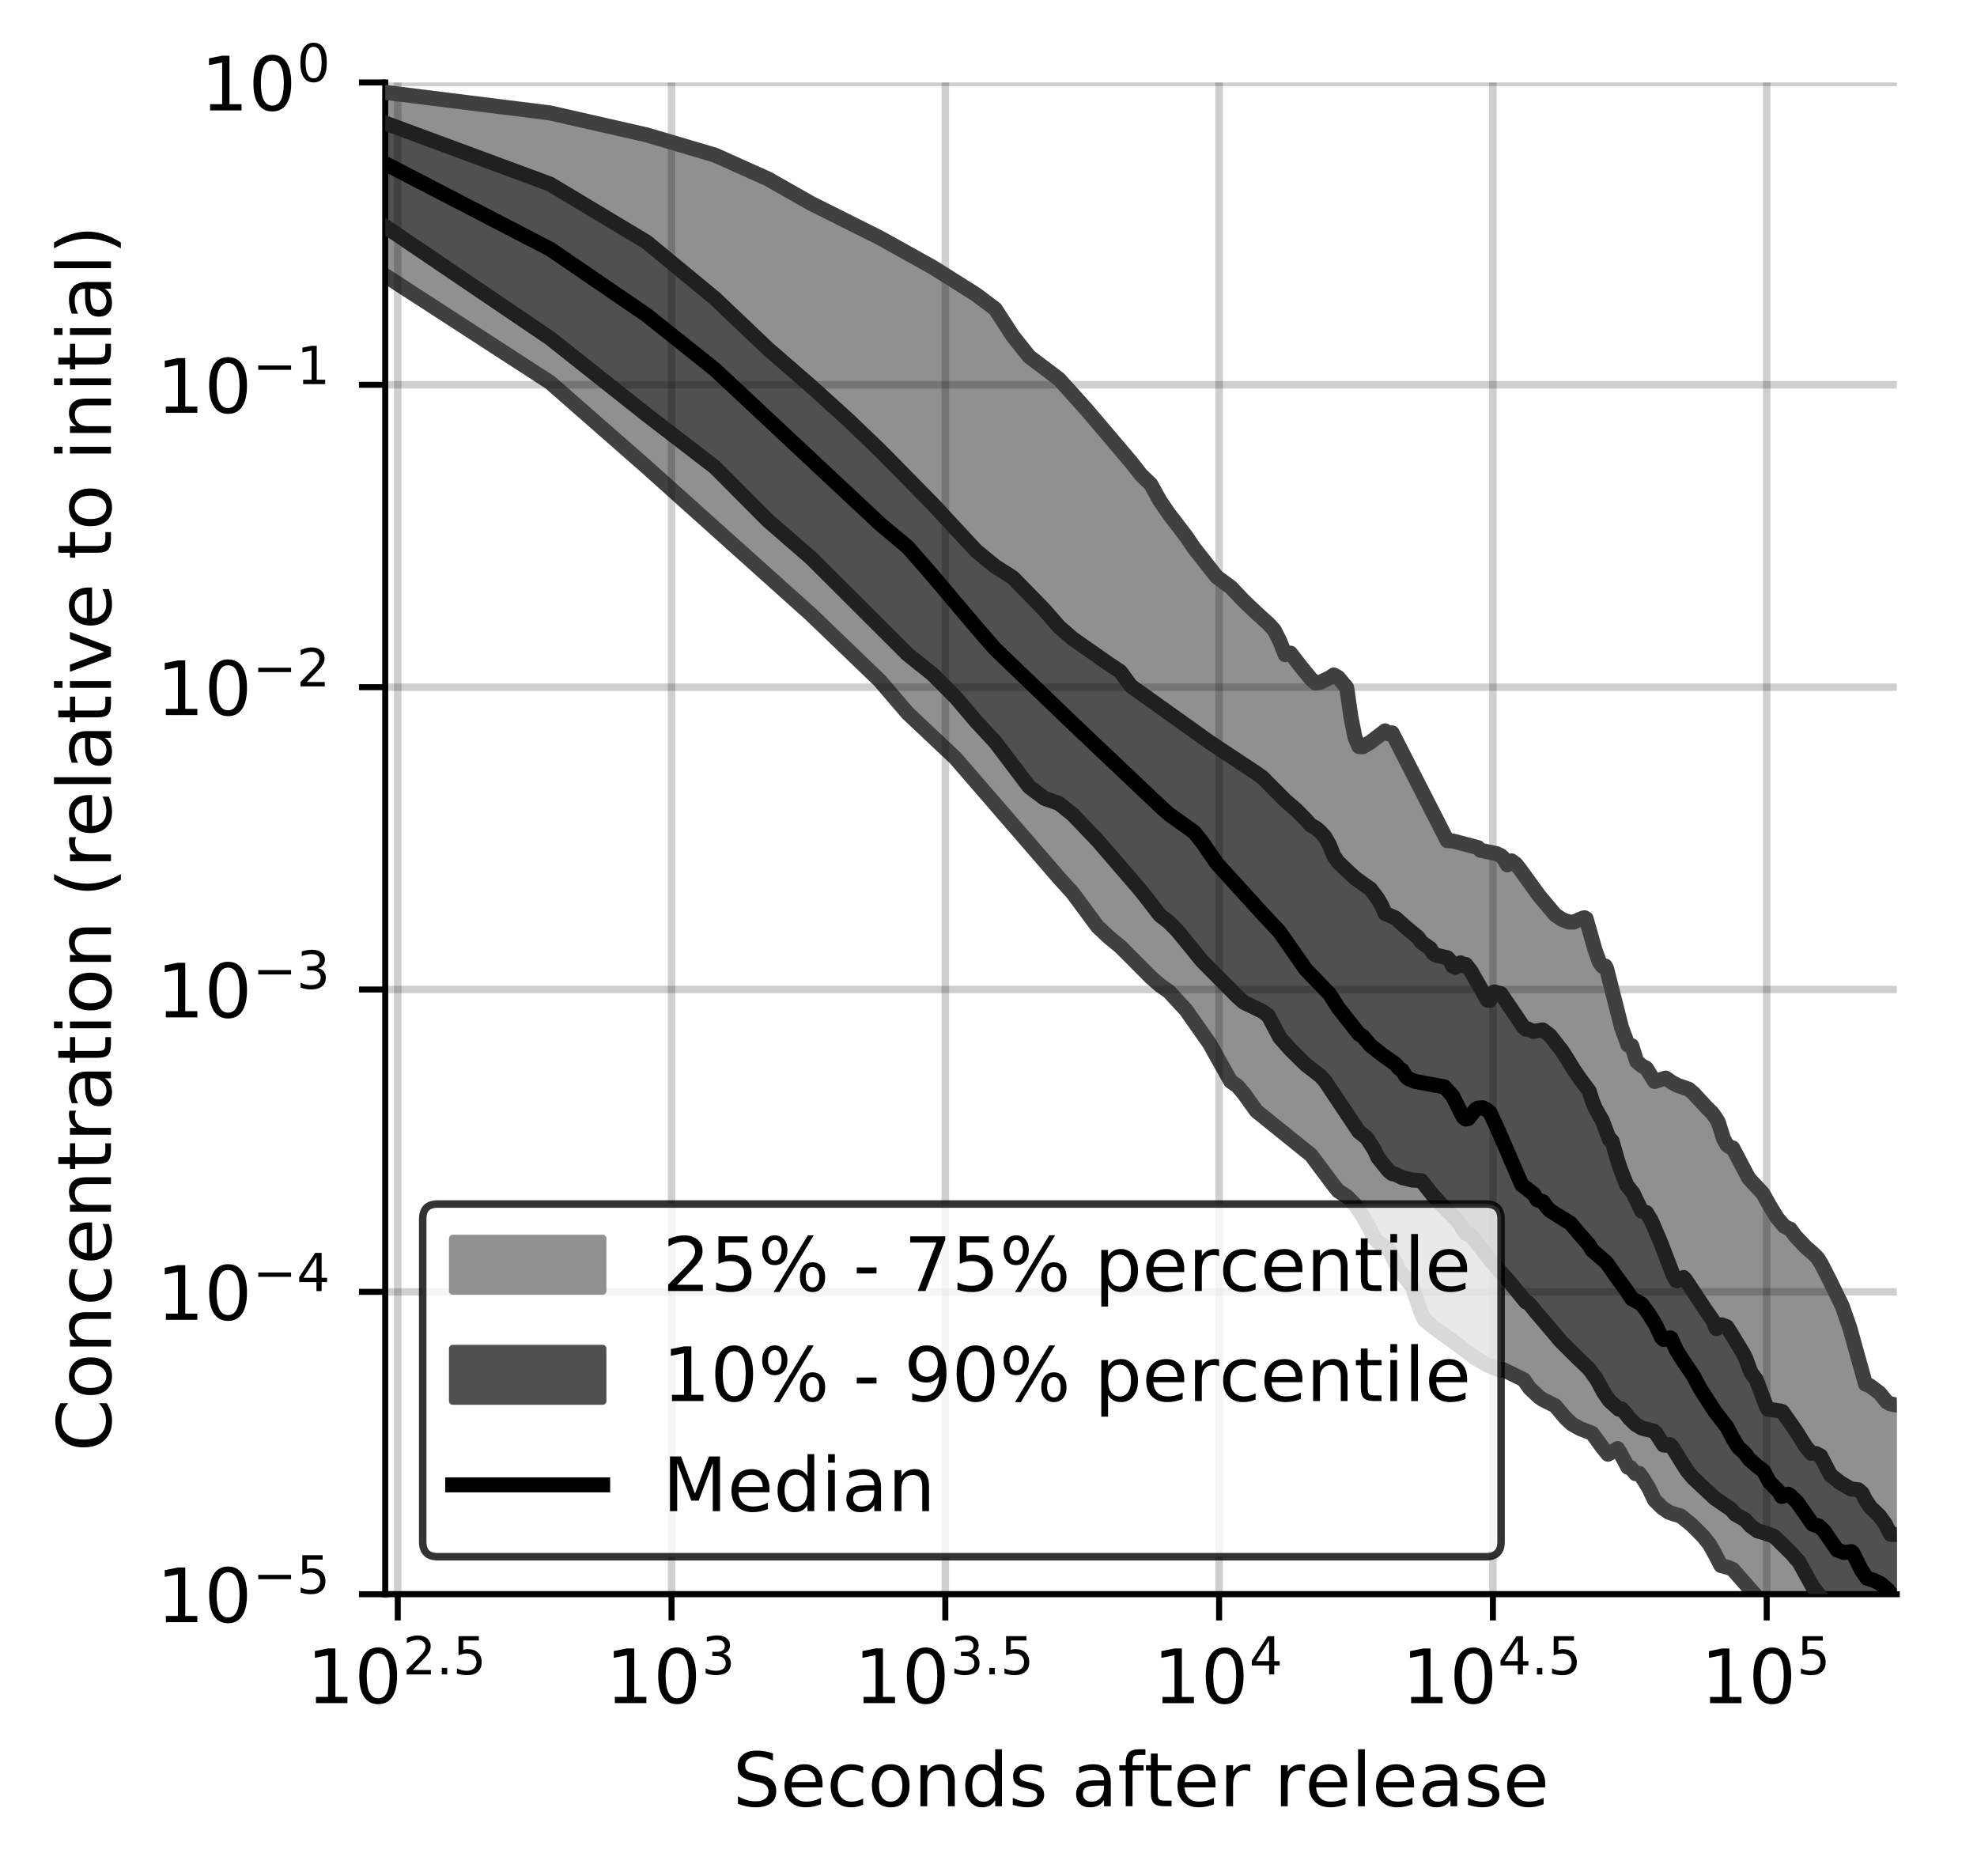 <?xml version="1.0" encoding="utf-8" standalone="no"?>
<!DOCTYPE svg PUBLIC "-//W3C//DTD SVG 1.1//EN"
  "http://www.w3.org/Graphics/SVG/1.1/DTD/svg11.dtd">
<!-- Created with matplotlib (https://matplotlib.org/) -->
<svg height="250.155pt" version="1.1" viewBox="0 0 263.678 250.155" width="263.678pt" xmlns="http://www.w3.org/2000/svg" xmlns:xlink="http://www.w3.org/1999/xlink">
 <defs>
  <style type="text/css">
*{stroke-linecap:butt;stroke-linejoin:round;}
  </style>
 </defs>
 <g id="figure_1">
  <g id="patch_1">
   <path d="M 0 250.155 
L 263.678 250.155 
L 263.678 0 
L 0 0 
z
" style="fill:#ffffff;"/>
  </g>
  <g id="axes_1">
   <g id="patch_2">
    <path d="M 51.378 212.599 
L 252.978 212.599 
L 252.978 10.999 
L 51.378 10.999 
z
" style="fill:#ffffff;"/>
   </g>
   <g id="PolyCollection_1">
    <defs>
     <path d="M 51.378 -237.838 
L 51.378 -213.406 
L 73.363 -199.157 
L 86.223 -187.889 
L 95.348 -179.704 
L 102.426 -173.452 
L 108.208 -168.173 
L 113.098 -163.443 
L 117.333 -159.393 
L 121.069 -155.038 
L 124.41 -151.842 
L 127.433 -149.041 
L 130.193 -145.818 
L 132.732 -142.807 
L 135.082 -140.023 
L 137.271 -137.424 
L 139.318 -135.193 
L 141.241 -133.081 
L 143.054 -131.083 
L 144.768 -128.674 
L 146.395 -126.578 
L 147.943 -125.121 
L 149.418 -123.921 
L 150.828 -122.478 
L 152.178 -121.065 
L 153.473 -119.849 
L 154.717 -118.759 
L 155.914 -117.917 
L 157.067 -116.651 
L 158.18 -115.46 
L 159.256 -113.909 
L 160.296 -112.433 
L 161.303 -111.015 
L 162.279 -109.32 
L 163.226 -107.542 
L 164.145 -105.951 
L 165.038 -105.331 
L 165.908 -104.305 
L 166.753 -103.054 
L 167.577 -101.984 
L 168.38 -101.32 
L 169.163 -100.689 
L 169.928 -100.08 
L 170.674 -99.488 
L 171.403 -98.905 
L 172.116 -98.334 
L 172.813 -97.773 
L 173.495 -97.222 
L 174.163 -96.677 
L 174.817 -96.176 
L 175.458 -95.285 
L 176.086 -94.43 
L 176.702 -93.619 
L 177.306 -92.829 
L 177.899 -92.059 
L 178.481 -91.335 
L 179.052 -91.022 
L 179.614 -90.613 
L 180.165 -90.11 
L 180.708 -89.509 
L 181.241 -88.787 
L 181.765 -87.967 
L 182.281 -87.067 
L 182.788 -86.087 
L 183.288 -85.015 
L 183.779 -84.517 
L 184.264 -84.188 
L 184.741 -83.865 
L 185.21 -83.545 
L 185.674 -82.538 
L 186.13 -81.417 
L 186.58 -80.771 
L 187.023 -80.194 
L 187.461 -79.637 
L 187.892 -79.116 
L 188.318 -78.625 
L 188.738 -77.326 
L 189.153 -76.093 
L 189.562 -75.037 
L 189.966 -74.185 
L 190.365 -73.803 
L 190.759 -73.48 
L 191.148 -73.189 
L 191.533 -72.921 
L 191.913 -72.669 
L 192.288 -72.425 
L 192.659 -72.179 
L 193.026 -71.928 
L 193.388 -71.667 
L 193.747 -71.399 
L 194.101 -71.132 
L 194.451 -70.857 
L 194.798 -70.573 
L 195.141 -70.29 
L 195.48 -70.009 
L 195.816 -69.741 
L 196.148 -69.494 
L 196.477 -69.25 
L 196.802 -69.025 
L 197.124 -68.815 
L 197.443 -68.62 
L 197.758 -68.44 
L 198.071 -68.275 
L 198.38 -68.126 
L 198.687 -67.993 
L 198.99 -67.85 
L 199.291 -67.726 
L 199.589 -67.611 
L 199.884 -67.507 
L 200.176 -67.407 
L 200.466 -67.526 
L 200.753 -67.377 
L 201.037 -67.233 
L 201.319 -67.096 
L 201.599 -66.963 
L 201.876 -66.83 
L 202.15 -66.691 
L 202.422 -66.547 
L 202.692 -66.409 
L 202.96 -66.282 
L 203.226 -66.162 
L 203.489 -65.767 
L 203.75 -65.25 
L 204.009 -65.034 
L 204.266 -64.821 
L 204.52 -64.642 
L 204.773 -64.417 
L 205.024 -64.126 
L 205.273 -63.848 
L 205.519 -63.62 
L 205.764 -63.514 
L 206.007 -63.406 
L 206.249 -63.296 
L 206.488 -63.186 
L 206.725 -63.08 
L 206.961 -62.975 
L 207.195 -62.873 
L 207.428 -62.681 
L 207.658 -62.383 
L 207.887 -62.097 
L 208.115 -61.821 
L 208.341 -61.556 
L 208.565 -61.302 
L 208.787 -61.057 
L 209.008 -60.826 
L 209.228 -60.609 
L 209.446 -60.414 
L 209.662 -60.244 
L 209.877 -60.098 
L 210.091 -59.976 
L 210.303 -59.866 
L 210.514 -59.758 
L 210.723 -59.651 
L 210.931 -59.547 
L 211.138 -59.45 
L 211.343 -59.371 
L 211.547 -59.305 
L 211.75 -59.247 
L 211.951 -59.206 
L 212.151 -59.192 
L 212.35 -59.018 
L 212.548 -58.717 
L 212.744 -58.429 
L 212.939 -58.151 
L 213.133 -57.884 
L 213.326 -57.628 
L 213.518 -57.38 
L 213.708 -57.138 
L 213.898 -56.901 
L 214.086 -56.668 
L 214.273 -56.436 
L 214.459 -56.225 
L 214.644 -56.312 
L 214.828 -56.406 
L 215.011 -56.507 
L 215.192 -56.618 
L 215.373 -56.735 
L 215.553 -56.856 
L 215.731 -56.979 
L 215.909 -56.765 
L 216.086 -56.412 
L 216.262 -56.064 
L 216.436 -55.72 
L 216.61 -55.384 
L 216.783 -55.062 
L 216.955 -54.761 
L 217.126 -54.479 
L 217.296 -54.447 
L 217.465 -54.453 
L 217.633 -54.254 
L 217.801 -53.994 
L 217.967 -53.748 
L 218.133 -53.633 
L 218.298 -53.643 
L 218.462 -53.655 
L 218.625 -53.669 
L 218.787 -53.492 
L 218.948 -53.238 
L 219.109 -52.996 
L 219.269 -52.766 
L 219.428 -52.547 
L 219.586 -52.338 
L 219.743 -52.07 
L 219.9 -51.722 
L 220.056 -51.371 
L 220.211 -51.021 
L 220.365 -50.68 
L 220.519 -50.346 
L 220.672 -50.1 
L 220.824 -49.928 
L 220.975 -49.767 
L 221.126 -49.614 
L 221.276 -49.469 
L 221.425 -49.33 
L 221.574 -49.197 
L 221.721 -49.071 
L 221.869 -48.952 
L 222.015 -48.841 
L 222.161 -48.74 
L 222.306 -48.648 
L 222.451 -48.564 
L 222.594 -48.487 
L 222.738 -48.419 
L 222.88 -48.359 
L 223.022 -48.309 
L 223.163 -48.267 
L 223.304 -48.234 
L 223.444 -48.211 
L 223.584 -48.199 
L 223.722 -48.196 
L 223.861 -48.198 
L 223.998 -48.102 
L 224.135 -48.003 
L 224.272 -47.906 
L 224.407 -47.811 
L 224.543 -47.719 
L 224.677 -47.63 
L 224.811 -47.543 
L 224.945 -47.417 
L 225.078 -47.297 
L 225.21 -47.178 
L 225.342 -47.06 
L 225.474 -46.941 
L 225.604 -46.823 
L 225.735 -46.704 
L 225.864 -46.585 
L 225.994 -46.464 
L 226.122 -46.341 
L 226.25 -46.218 
L 226.378 -46.093 
L 226.505 -45.965 
L 226.632 -45.833 
L 226.758 -45.698 
L 226.884 -45.561 
L 227.009 -45.427 
L 227.133 -45.292 
L 227.257 -45.156 
L 227.381 -45.016 
L 227.504 -44.872 
L 227.627 -44.722 
L 227.749 -44.565 
L 227.871 -44.4 
L 227.992 -44.226 
L 228.113 -44.041 
L 228.233 -43.841 
L 228.353 -43.627 
L 228.473 -43.408 
L 228.592 -43.18 
L 228.71 -42.943 
L 228.829 -42.697 
L 228.946 -42.444 
L 229.063 -42.185 
L 229.18 -41.92 
L 229.297 -41.65 
L 229.413 -41.391 
L 229.528 -41.373 
L 229.643 -41.354 
L 229.758 -41.336 
L 229.872 -41.312 
L 229.986 -41.285 
L 230.1 -41.255 
L 230.213 -41.223 
L 230.325 -41.187 
L 230.438 -41.148 
L 230.55 -41.107 
L 230.661 -41.065 
L 230.772 -41.021 
L 230.883 -40.976 
L 230.993 -40.931 
L 231.103 -40.857 
L 231.213 -40.726 
L 231.322 -40.595 
L 231.431 -40.463 
L 231.539 -40.33 
L 231.647 -40.198 
L 231.755 -40.064 
L 231.862 -39.934 
L 231.969 -39.812 
L 232.076 -39.691 
L 232.182 -39.571 
L 232.288 -39.453 
L 232.394 -39.336 
L 232.499 -39.219 
L 232.604 -39.104 
L 232.708 -38.99 
L 232.812 -38.877 
L 232.916 -38.765 
L 233.02 -38.651 
L 233.123 -38.538 
L 233.226 -38.425 
L 233.328 -38.311 
L 233.43 -38.199 
L 233.532 -38.088 
L 233.633 -37.98 
L 233.735 -37.874 
L 233.835 -37.769 
L 233.936 -37.665 
L 234.036 -37.56 
L 234.136 -37.455 
L 234.236 -37.35 
L 234.335 -37.244 
L 234.434 -37.137 
L 234.533 -37.029 
L 234.631 -36.92 
L 234.729 -36.809 
L 234.827 -36.698 
L 234.924 -36.588 
L 235.021 -36.479 
L 235.118 -36.369 
L 235.215 -36.26 
L 235.311 -36.152 
L 235.407 -36.043 
L 235.503 -35.935 
L 235.598 -35.827 
L 235.693 -35.719 
L 235.788 -35.611 
L 235.882 -35.504 
L 235.977 -35.398 
L 236.071 -35.293 
L 236.164 -35.19 
L 236.258 -35.088 
L 236.351 -34.985 
L 236.444 -34.882 
L 236.536 -34.777 
L 236.629 -34.672 
L 236.721 -34.565 
L 236.813 -34.459 
L 236.904 -34.351 
L 236.995 -34.243 
L 237.087 -34.133 
L 237.177 -34.023 
L 237.268 -33.912 
L 237.358 -33.799 
L 237.448 -33.685 
L 237.538 -33.57 
L 237.627 -33.454 
L 237.716 -33.336 
L 237.805 -33.217 
L 237.894 -33.095 
L 237.983 -32.972 
L 238.071 -32.846 
L 238.159 -32.718 
L 238.246 -32.59 
L 238.334 -32.46 
L 238.421 -32.329 
L 238.508 -32.197 
L 238.595 -32.062 
L 238.682 -31.925 
L 238.768 -31.785 
L 238.854 -31.643 
L 238.94 -31.498 
L 239.025 -31.352 
L 239.111 -31.203 
L 239.196 -31.054 
L 239.281 -30.905 
L 239.366 -30.757 
L 239.45 -30.61 
L 239.534 -30.463 
L 239.618 -30.318 
L 239.702 -30.173 
L 239.786 -30.028 
L 239.869 -29.884 
L 239.952 -29.74 
L 240.035 -29.597 
L 240.118 -29.453 
L 240.2 -29.309 
L 240.283 -29.165 
L 240.365 -29.021 
L 240.446 -28.878 
L 240.528 -28.736 
L 240.61 -28.595 
L 240.691 -28.454 
L 240.772 -28.314 
L 240.853 -28.177 
L 240.933 -28.041 
L 241.014 -27.906 
L 241.094 -27.773 
L 241.174 -27.643 
L 241.254 -27.516 
L 241.333 -27.391 
L 241.413 -27.269 
L 241.492 -27.15 
L 241.571 -27.033 
L 241.65 -26.918 
L 241.728 -26.806 
L 241.807 -26.697 
L 241.885 -26.589 
L 241.963 -26.484 
L 242.041 -26.381 
L 242.118 -26.28 
L 242.196 -26.183 
L 242.273 -26.09 
L 242.35 -26 
L 242.427 -25.914 
L 242.504 -25.832 
L 242.58 -25.753 
L 242.657 -25.677 
L 242.733 -25.604 
L 242.809 -25.534 
L 242.884 -25.469 
L 242.96 -25.409 
L 243.035 -25.353 
L 243.111 -25.3 
L 243.186 -25.25 
L 243.261 -25.203 
L 243.335 -25.16 
L 243.41 -25.12 
L 243.484 -25.083 
L 243.559 -25.045 
L 243.633 -25.011 
L 243.706 -24.981 
L 243.78 -24.955 
L 243.854 -24.931 
L 243.927 -24.912 
L 244 -24.889 
L 244.073 -24.866 
L 244.146 -24.842 
L 244.219 -24.819 
L 244.291 -24.796 
L 244.363 -24.774 
L 244.436 -24.753 
L 244.508 -24.732 
L 244.579 -24.712 
L 244.651 -24.692 
L 244.723 -24.674 
L 244.794 -24.656 
L 244.865 -24.635 
L 244.936 -24.613 
L 245.007 -24.589 
L 245.078 -24.562 
L 245.148 -24.533 
L 245.219 -24.501 
L 245.289 -24.469 
L 245.359 -24.434 
L 245.429 -24.397 
L 245.499 -24.358 
L 245.568 -24.319 
L 245.638 -24.28 
L 245.707 -24.241 
L 245.776 -24.201 
L 245.845 -24.16 
L 245.914 -24.119 
L 245.983 -24.079 
L 246.052 -24.038 
L 246.12 -23.998 
L 246.188 -23.958 
L 246.256 -23.918 
L 246.324 -23.877 
L 246.392 -23.838 
L 246.46 -23.799 
L 246.528 -23.762 
L 246.595 -23.724 
L 246.662 -23.686 
L 246.729 -23.648 
L 246.796 -23.612 
L 246.863 -23.549 
L 246.93 -23.485 
L 246.996 -23.422 
L 247.063 -23.36 
L 247.129 -23.3 
L 247.195 -23.241 
L 247.261 -23.184 
L 247.327 -23.127 
L 247.393 -23.07 
L 247.459 -23.014 
L 247.524 -22.958 
L 247.589 -22.902 
L 247.655 -22.847 
L 247.72 -22.793 
L 247.785 -22.739 
L 247.849 -22.686 
L 247.914 -22.633 
L 247.979 -22.58 
L 248.043 -22.528 
L 248.107 -22.476 
L 248.171 -22.425 
L 248.235 -22.374 
L 248.299 -22.346 
L 248.363 -22.351 
L 248.427 -22.355 
L 248.49 -22.357 
L 248.553 -22.359 
L 248.617 -22.359 
L 248.68 -22.358 
L 248.743 -22.231 
L 248.806 -22.077 
L 248.868 -21.921 
L 248.931 -21.763 
L 248.994 -21.677 
L 249.056 -21.608 
L 249.118 -21.539 
L 249.18 -21.469 
L 249.242 -21.399 
L 249.304 -21.328 
L 249.366 -21.257 
L 249.428 -21.186 
L 249.489 -21.115 
L 249.551 -21.045 
L 249.612 -20.975 
L 249.673 -20.905 
L 249.734 -20.835 
L 249.795 -20.767 
L 249.856 -20.698 
L 249.917 -20.63 
L 249.977 -20.563 
L 250.038 -20.495 
L 250.098 -20.428 
L 250.158 -20.362 
L 250.218 -20.295 
L 250.278 -20.231 
L 250.338 -20.18 
L 250.398 -20.129 
L 250.458 -20.08 
L 250.517 -20.03 
L 250.577 -19.981 
L 250.636 -19.932 
L 250.695 -19.884 
L 250.754 -19.836 
L 250.813 -19.788 
L 250.872 -19.74 
L 250.931 -19.692 
L 250.99 -19.645 
L 251.048 -19.597 
L 251.107 -19.549 
L 251.165 -19.502 
L 251.223 -19.454 
L 251.282 -19.407 
L 251.34 -19.36 
L 251.398 -19.313 
L 251.455 -19.266 
L 251.513 -19.22 
L 251.571 -19.174 
L 251.628 -19.128 
L 251.686 -19.083 
L 251.743 -19.038 
L 251.8 -18.994 
L 251.857 -18.951 
L 251.914 -18.908 
L 251.971 -18.829 
L 252.028 -18.746 
L 252.085 -18.664 
L 252.141 -18.584 
L 252.198 -18.506 
L 252.254 -18.429 
L 252.31 -18.354 
L 252.367 -18.281 
L 252.423 -18.211 
L 252.479 -18.144 
L 252.535 -18.078 
L 252.59 -18.015 
L 252.646 -17.954 
L 252.702 -17.897 
L 252.757 -17.843 
L 252.812 -17.799 
L 252.868 -17.727 
L 252.923 -17.668 
L 252.978 -17.61 
L 252.978 -62.78 
L 252.978 -62.78 
L 252.923 -62.821 
L 252.868 -62.856 
L 252.812 -62.887 
L 252.757 -62.915 
L 252.702 -62.939 
L 252.646 -62.957 
L 252.59 -62.97 
L 252.535 -62.977 
L 252.479 -62.979 
L 252.423 -62.976 
L 252.367 -62.969 
L 252.31 -62.956 
L 252.254 -62.944 
L 252.198 -62.938 
L 252.141 -62.939 
L 252.085 -62.946 
L 252.028 -62.959 
L 251.971 -62.977 
L 251.914 -63.003 
L 251.857 -63.038 
L 251.8 -63.077 
L 251.743 -63.121 
L 251.686 -63.169 
L 251.628 -63.223 
L 251.571 -63.278 
L 251.513 -63.337 
L 251.455 -63.397 
L 251.398 -63.457 
L 251.34 -63.517 
L 251.282 -63.578 
L 251.223 -63.641 
L 251.165 -63.705 
L 251.107 -63.772 
L 251.048 -63.843 
L 250.99 -63.922 
L 250.931 -64.015 
L 250.872 -64.111 
L 250.813 -64.206 
L 250.754 -64.296 
L 250.695 -64.382 
L 250.636 -64.458 
L 250.577 -64.526 
L 250.517 -64.589 
L 250.458 -64.648 
L 250.398 -64.699 
L 250.338 -64.742 
L 250.278 -64.776 
L 250.218 -64.798 
L 250.158 -64.823 
L 250.098 -64.85 
L 250.038 -64.88 
L 249.977 -64.915 
L 249.917 -64.954 
L 249.856 -64.997 
L 249.795 -65.043 
L 249.734 -65.093 
L 249.673 -65.143 
L 249.612 -65.191 
L 249.551 -65.239 
L 249.489 -65.289 
L 249.428 -65.334 
L 249.366 -65.376 
L 249.304 -65.413 
L 249.242 -65.446 
L 249.18 -65.474 
L 249.118 -65.499 
L 249.056 -65.52 
L 248.994 -65.539 
L 248.931 -65.555 
L 248.868 -65.569 
L 248.806 -65.58 
L 248.743 -65.589 
L 248.68 -65.805 
L 248.617 -66.033 
L 248.553 -66.265 
L 248.49 -66.5 
L 248.427 -66.736 
L 248.363 -66.975 
L 248.299 -67.214 
L 248.235 -67.457 
L 248.171 -67.704 
L 248.107 -67.953 
L 248.043 -68.206 
L 247.979 -68.464 
L 247.914 -68.721 
L 247.849 -68.977 
L 247.785 -69.23 
L 247.72 -69.482 
L 247.655 -69.732 
L 247.589 -69.98 
L 247.524 -70.226 
L 247.459 -70.47 
L 247.393 -70.713 
L 247.327 -70.955 
L 247.261 -71.194 
L 247.195 -71.433 
L 247.129 -71.668 
L 247.063 -71.9 
L 246.996 -72.13 
L 246.93 -72.358 
L 246.863 -72.583 
L 246.796 -72.804 
L 246.729 -73.023 
L 246.662 -73.239 
L 246.595 -73.454 
L 246.528 -73.665 
L 246.46 -73.872 
L 246.392 -74.075 
L 246.324 -74.275 
L 246.256 -74.473 
L 246.188 -74.668 
L 246.12 -74.861 
L 246.052 -75.052 
L 245.983 -75.241 
L 245.914 -75.427 
L 245.845 -75.611 
L 245.776 -75.794 
L 245.707 -75.975 
L 245.638 -76.154 
L 245.568 -76.335 
L 245.499 -76.511 
L 245.429 -76.683 
L 245.359 -76.791 
L 245.289 -76.899 
L 245.219 -77.008 
L 245.148 -77.118 
L 245.078 -77.234 
L 245.007 -77.359 
L 244.936 -77.496 
L 244.865 -77.652 
L 244.794 -77.818 
L 244.723 -77.991 
L 244.651 -78.164 
L 244.579 -78.325 
L 244.508 -78.477 
L 244.436 -78.625 
L 244.363 -78.771 
L 244.291 -78.916 
L 244.219 -79.058 
L 244.146 -79.2 
L 244.073 -79.341 
L 244 -79.481 
L 243.927 -79.621 
L 243.854 -79.763 
L 243.78 -79.905 
L 243.706 -80.044 
L 243.633 -80.184 
L 243.559 -80.322 
L 243.484 -80.458 
L 243.41 -80.595 
L 243.335 -80.734 
L 243.261 -80.877 
L 243.186 -81.024 
L 243.111 -81.175 
L 243.035 -81.331 
L 242.96 -81.494 
L 242.884 -81.66 
L 242.809 -81.831 
L 242.733 -81.985 
L 242.657 -82.085 
L 242.58 -82.185 
L 242.504 -82.284 
L 242.427 -82.381 
L 242.35 -82.475 
L 242.273 -82.564 
L 242.196 -82.648 
L 242.118 -82.727 
L 242.041 -82.802 
L 241.963 -82.872 
L 241.885 -82.94 
L 241.807 -83.004 
L 241.728 -83.067 
L 241.65 -83.127 
L 241.571 -83.187 
L 241.492 -83.249 
L 241.413 -83.312 
L 241.333 -83.376 
L 241.254 -83.442 
L 241.174 -83.512 
L 241.094 -83.587 
L 241.014 -83.665 
L 240.933 -83.745 
L 240.853 -83.828 
L 240.772 -83.912 
L 240.691 -83.998 
L 240.61 -84.085 
L 240.528 -84.172 
L 240.446 -84.261 
L 240.365 -84.35 
L 240.283 -84.438 
L 240.2 -84.525 
L 240.118 -84.609 
L 240.035 -84.692 
L 239.952 -84.775 
L 239.869 -84.859 
L 239.786 -84.944 
L 239.702 -85.03 
L 239.618 -85.119 
L 239.534 -85.212 
L 239.45 -85.311 
L 239.366 -85.414 
L 239.281 -85.519 
L 239.196 -85.629 
L 239.111 -85.745 
L 239.025 -85.864 
L 238.94 -85.985 
L 238.854 -86.112 
L 238.768 -86.253 
L 238.682 -86.281 
L 238.595 -86.3 
L 238.508 -86.327 
L 238.421 -86.362 
L 238.334 -86.404 
L 238.246 -86.449 
L 238.159 -86.499 
L 238.071 -86.556 
L 237.983 -86.618 
L 237.894 -86.687 
L 237.805 -86.767 
L 237.716 -86.861 
L 237.627 -86.968 
L 237.538 -87.078 
L 237.448 -87.191 
L 237.358 -87.305 
L 237.268 -87.419 
L 237.177 -87.537 
L 237.087 -87.661 
L 236.995 -87.798 
L 236.904 -87.932 
L 236.813 -88.065 
L 236.721 -88.2 
L 236.629 -88.342 
L 236.536 -88.489 
L 236.444 -88.643 
L 236.351 -88.804 
L 236.258 -88.969 
L 236.164 -89.14 
L 236.071 -89.317 
L 235.977 -89.495 
L 235.882 -89.672 
L 235.788 -89.845 
L 235.693 -90.016 
L 235.598 -90.186 
L 235.503 -90.354 
L 235.407 -90.521 
L 235.311 -90.684 
L 235.215 -90.843 
L 235.118 -90.997 
L 235.021 -91.145 
L 234.924 -91.289 
L 234.827 -91.426 
L 234.729 -91.556 
L 234.631 -91.68 
L 234.533 -91.796 
L 234.434 -91.908 
L 234.335 -92.015 
L 234.236 -92.118 
L 234.136 -92.217 
L 234.036 -92.313 
L 233.936 -92.406 
L 233.835 -92.495 
L 233.735 -92.582 
L 233.633 -92.667 
L 233.532 -92.75 
L 233.43 -92.838 
L 233.328 -92.933 
L 233.226 -93.035 
L 233.123 -93.146 
L 233.02 -93.268 
L 232.916 -93.405 
L 232.812 -93.556 
L 232.708 -93.72 
L 232.604 -93.9 
L 232.499 -94.097 
L 232.394 -94.312 
L 232.288 -94.549 
L 232.182 -94.805 
L 232.076 -95.039 
L 231.969 -95.272 
L 231.862 -95.505 
L 231.755 -95.737 
L 231.647 -95.966 
L 231.539 -96.191 
L 231.431 -96.414 
L 231.322 -96.635 
L 231.213 -96.853 
L 231.103 -97.071 
L 230.993 -97.211 
L 230.883 -97.192 
L 230.772 -97.195 
L 230.661 -97.222 
L 230.55 -97.278 
L 230.438 -97.365 
L 230.325 -97.481 
L 230.213 -97.63 
L 230.1 -97.813 
L 229.986 -98.03 
L 229.872 -98.282 
L 229.758 -98.569 
L 229.643 -98.893 
L 229.528 -99.25 
L 229.413 -99.641 
L 229.297 -100.069 
L 229.18 -100.501 
L 229.063 -100.693 
L 228.946 -100.888 
L 228.829 -101.087 
L 228.71 -101.289 
L 228.592 -101.48 
L 228.473 -101.615 
L 228.353 -101.747 
L 228.233 -101.879 
L 228.113 -102.008 
L 227.992 -102.131 
L 227.871 -102.247 
L 227.749 -102.353 
L 227.627 -102.454 
L 227.504 -102.551 
L 227.381 -102.648 
L 227.257 -102.75 
L 227.133 -102.866 
L 227.009 -102.999 
L 226.884 -103.141 
L 226.758 -103.294 
L 226.632 -103.449 
L 226.505 -103.604 
L 226.378 -103.758 
L 226.25 -103.91 
L 226.122 -104.062 
L 225.994 -104.213 
L 225.864 -104.362 
L 225.735 -104.492 
L 225.604 -104.602 
L 225.474 -104.713 
L 225.342 -104.821 
L 225.21 -104.916 
L 225.078 -105.002 
L 224.945 -105.079 
L 224.811 -105.144 
L 224.677 -105.193 
L 224.543 -105.232 
L 224.407 -105.263 
L 224.272 -105.29 
L 224.135 -105.32 
L 223.998 -105.35 
L 223.861 -105.385 
L 223.722 -105.425 
L 223.584 -105.47 
L 223.444 -105.528 
L 223.304 -105.599 
L 223.163 -105.687 
L 223.022 -105.785 
L 222.88 -105.89 
L 222.738 -105.997 
L 222.594 -106.102 
L 222.451 -106.205 
L 222.306 -106.305 
L 222.161 -106.388 
L 222.015 -106.332 
L 221.869 -106.283 
L 221.721 -106.233 
L 221.574 -106.186 
L 221.425 -106.144 
L 221.276 -106.103 
L 221.126 -106.064 
L 220.975 -106.024 
L 220.824 -105.979 
L 220.672 -105.933 
L 220.519 -106.17 
L 220.365 -106.415 
L 220.211 -106.663 
L 220.056 -106.906 
L 219.9 -107.16 
L 219.743 -107.422 
L 219.586 -107.689 
L 219.428 -107.775 
L 219.269 -107.861 
L 219.109 -107.951 
L 218.948 -108.048 
L 218.787 -108.155 
L 218.625 -108.276 
L 218.462 -108.42 
L 218.298 -108.597 
L 218.133 -108.975 
L 217.967 -109.537 
L 217.801 -110.13 
L 217.633 -110.711 
L 217.465 -110.724 
L 217.296 -110.765 
L 217.126 -110.794 
L 216.955 -111.163 
L 216.783 -111.617 
L 216.61 -112.1 
L 216.436 -112.614 
L 216.262 -113.158 
L 216.086 -113.733 
L 215.909 -114.344 
L 215.731 -114.989 
L 215.553 -115.665 
L 215.373 -116.37 
L 215.192 -117.102 
L 215.011 -117.857 
L 214.828 -118.629 
L 214.644 -119.418 
L 214.459 -120.227 
L 214.273 -120.998 
L 214.086 -121.336 
L 213.898 -121.252 
L 213.708 -121.304 
L 213.518 -121.5 
L 213.326 -121.84 
L 213.133 -122.303 
L 212.939 -122.854 
L 212.744 -123.439 
L 212.548 -124.054 
L 212.35 -124.709 
L 212.151 -125.398 
L 211.951 -126.118 
L 211.75 -126.868 
L 211.547 -127.651 
L 211.343 -127.766 
L 211.138 -127.73 
L 210.931 -127.666 
L 210.723 -127.575 
L 210.514 -127.464 
L 210.303 -127.349 
L 210.091 -127.248 
L 209.877 -127.182 
L 209.662 -127.157 
L 209.446 -127.162 
L 209.228 -127.2 
L 209.008 -127.264 
L 208.787 -127.342 
L 208.565 -127.432 
L 208.341 -127.537 
L 208.115 -127.659 
L 207.887 -127.8 
L 207.658 -127.964 
L 207.428 -128.15 
L 207.195 -128.362 
L 206.961 -128.602 
L 206.725 -128.866 
L 206.488 -129.151 
L 206.249 -129.469 
L 206.007 -129.785 
L 205.764 -130.097 
L 205.519 -130.405 
L 205.273 -130.712 
L 205.024 -131.019 
L 204.773 -131.334 
L 204.52 -131.66 
L 204.266 -132.001 
L 204.009 -132.358 
L 203.75 -132.726 
L 203.489 -133.103 
L 203.226 -133.497 
L 202.96 -133.889 
L 202.692 -134.278 
L 202.422 -134.661 
L 202.15 -134.95 
L 201.876 -135.167 
L 201.599 -135.351 
L 201.319 -135.107 
L 201.037 -134.828 
L 200.753 -135.294 
L 200.466 -135.789 
L 200.176 -136.053 
L 199.884 -136.194 
L 199.589 -136.323 
L 199.291 -136.441 
L 198.99 -136.507 
L 198.687 -136.549 
L 198.38 -136.596 
L 198.071 -136.65 
L 197.758 -136.707 
L 197.443 -136.764 
L 197.124 -137.125 
L 196.802 -137.146 
L 196.477 -137.145 
L 196.148 -137.251 
L 195.816 -137.39 
L 195.48 -137.533 
L 195.141 -137.657 
L 194.798 -137.735 
L 194.451 -137.82 
L 194.101 -137.913 
L 193.747 -138.01 
L 193.388 -138.041 
L 193.026 -138.046 
L 192.659 -138.739 
L 192.288 -139.599 
L 191.913 -140.392 
L 191.533 -141.109 
L 191.148 -141.796 
L 190.759 -142.51 
L 190.365 -143.187 
L 189.966 -143.869 
L 189.562 -144.597 
L 189.153 -145.374 
L 188.738 -146.192 
L 188.318 -147.043 
L 187.892 -147.922 
L 187.461 -148.824 
L 187.023 -149.74 
L 186.58 -150.64 
L 186.13 -151.532 
L 185.674 -152.426 
L 185.21 -152.294 
L 184.741 -152.692 
L 184.264 -152.294 
L 183.779 -151.916 
L 183.288 -151.548 
L 182.788 -151.188 
L 182.281 -150.853 
L 181.765 -150.572 
L 181.241 -150.596 
L 180.708 -151.837 
L 180.165 -154.607 
L 179.614 -158.452 
L 179.052 -159.116 
L 178.481 -159.813 
L 177.899 -160.146 
L 177.306 -159.754 
L 176.702 -159.413 
L 176.086 -159.174 
L 175.458 -159.064 
L 174.817 -159.651 
L 174.163 -160.424 
L 173.495 -161.266 
L 172.813 -162.227 
L 172.116 -163.057 
L 171.403 -162.855 
L 170.674 -164.712 
L 169.928 -166.16 
L 169.163 -166.981 
L 168.38 -167.734 
L 167.577 -168.421 
L 166.753 -169.131 
L 165.908 -170.005 
L 165.038 -170.992 
L 164.145 -171.859 
L 163.226 -172.546 
L 162.279 -173.226 
L 161.303 -174.442 
L 160.296 -175.728 
L 159.256 -177.064 
L 158.18 -178.657 
L 157.067 -180.162 
L 155.914 -181.602 
L 154.717 -183.352 
L 153.473 -185.59 
L 152.178 -186.832 
L 150.828 -188.562 
L 149.418 -190.246 
L 147.943 -191.992 
L 146.395 -193.809 
L 144.768 -195.691 
L 143.054 -197.629 
L 141.241 -199.601 
L 139.318 -201.084 
L 137.271 -202.601 
L 135.082 -205.34 
L 132.732 -208.962 
L 130.193 -210.869 
L 127.433 -212.641 
L 124.41 -214.513 
L 121.069 -216.436 
L 117.333 -218.449 
L 113.098 -220.63 
L 108.208 -223.015 
L 102.426 -226.299 
L 95.348 -229.474 
L 86.223 -232.171 
L 73.363 -235.096 
L 51.378 -237.838 
z
" id="md71a3b8748" style="stroke:#909090;"/>
    </defs>
    <g clip-path="url(#p3e11844adb)">
     <use style="fill:#909090;stroke:#909090;" x="0" xlink:href="#md71a3b8748" y="250.155"/>
    </g>
   </g>
   <g id="PolyCollection_2">
    <defs>
     <path d="M 51.378 -233.74 
L 51.378 -219.951 
L 73.363 -205.05 
L 86.223 -194.861 
L 95.348 -187.848 
L 102.426 -180.736 
L 108.208 -175.713 
L 113.098 -170.826 
L 117.333 -166.488 
L 121.069 -162.885 
L 124.41 -160.217 
L 127.433 -157.182 
L 130.193 -153.937 
L 132.732 -151.202 
L 135.082 -148.191 
L 137.271 -145.219 
L 139.318 -143.687 
L 141.241 -143.008 
L 143.054 -141.553 
L 144.768 -139.835 
L 146.395 -138.064 
L 147.943 -136.297 
L 149.418 -134.645 
L 150.828 -133.085 
L 152.178 -131.357 
L 153.473 -129.685 
L 154.717 -128.093 
L 155.914 -127.173 
L 157.067 -125.991 
L 158.18 -124.607 
L 159.256 -123.267 
L 160.296 -122.028 
L 161.303 -120.994 
L 162.279 -120.021 
L 163.226 -119.08 
L 164.145 -118.156 
L 165.038 -117.244 
L 165.908 -116.475 
L 166.753 -116.061 
L 167.577 -115.638 
L 168.38 -115.287 
L 169.163 -114.684 
L 169.928 -113.134 
L 170.674 -111.82 
L 171.403 -110.913 
L 172.116 -110.183 
L 172.813 -109.47 
L 173.495 -108.775 
L 174.163 -108.173 
L 174.817 -107.679 
L 175.458 -107.19 
L 176.086 -106.688 
L 176.702 -106.02 
L 177.306 -105.121 
L 177.899 -104.19 
L 178.481 -103.268 
L 179.052 -102.366 
L 179.614 -101.611 
L 180.165 -100.727 
L 180.708 -99.942 
L 181.241 -99.231 
L 181.765 -98.883 
L 182.281 -98.41 
L 182.788 -97.707 
L 183.288 -96.847 
L 183.779 -95.786 
L 184.264 -95.157 
L 184.741 -94.562 
L 185.21 -94.004 
L 185.674 -93.646 
L 186.13 -93.544 
L 186.58 -93.294 
L 187.023 -93.111 
L 187.461 -92.972 
L 187.892 -92.861 
L 188.318 -92.79 
L 188.738 -92.749 
L 189.153 -92.726 
L 189.562 -92.711 
L 189.966 -92.156 
L 190.365 -91.648 
L 190.759 -91.177 
L 191.148 -90.717 
L 191.533 -90.259 
L 191.913 -89.806 
L 192.288 -89.46 
L 192.659 -89.112 
L 193.026 -88.759 
L 193.388 -88.408 
L 193.747 -88.065 
L 194.101 -87.716 
L 194.451 -87.287 
L 194.798 -86.732 
L 195.141 -86.195 
L 195.48 -85.688 
L 195.816 -85.576 
L 196.148 -85.447 
L 196.477 -85.052 
L 196.802 -84.661 
L 197.124 -84.267 
L 197.443 -83.869 
L 197.758 -83.467 
L 198.071 -83.058 
L 198.38 -82.646 
L 198.687 -82.233 
L 198.99 -81.844 
L 199.291 -81.456 
L 199.589 -81.131 
L 199.884 -80.808 
L 200.176 -80.492 
L 200.466 -80.189 
L 200.753 -79.881 
L 201.037 -79.564 
L 201.319 -79.228 
L 201.599 -78.879 
L 201.876 -78.519 
L 202.15 -78.178 
L 202.422 -77.858 
L 202.692 -77.544 
L 202.96 -77.243 
L 203.226 -76.858 
L 203.489 -76.553 
L 203.75 -76.471 
L 204.009 -76.223 
L 204.266 -75.934 
L 204.52 -75.559 
L 204.773 -75.285 
L 205.024 -75.018 
L 205.273 -74.739 
L 205.519 -74.452 
L 205.764 -74.16 
L 206.007 -73.862 
L 206.249 -73.562 
L 206.488 -73.261 
L 206.725 -72.963 
L 206.961 -72.669 
L 207.195 -72.382 
L 207.428 -72.107 
L 207.658 -71.848 
L 207.887 -71.598 
L 208.115 -71.353 
L 208.341 -71.113 
L 208.565 -70.878 
L 208.787 -70.648 
L 209.008 -70.421 
L 209.228 -70.2 
L 209.446 -69.982 
L 209.662 -69.769 
L 209.877 -69.562 
L 210.091 -69.362 
L 210.303 -69.167 
L 210.514 -68.978 
L 210.723 -68.792 
L 210.931 -68.61 
L 211.138 -68.43 
L 211.343 -68.251 
L 211.547 -68.066 
L 211.75 -67.826 
L 211.951 -67.583 
L 212.151 -67.337 
L 212.35 -67.111 
L 212.548 -66.959 
L 212.744 -66.746 
L 212.939 -66.228 
L 213.133 -65.827 
L 213.326 -65.467 
L 213.518 -65.123 
L 213.708 -64.786 
L 213.898 -64.458 
L 214.086 -64.135 
L 214.273 -63.817 
L 214.459 -63.558 
L 214.644 -63.372 
L 214.828 -63.188 
L 215.011 -63.009 
L 215.192 -62.833 
L 215.373 -62.661 
L 215.553 -62.493 
L 215.731 -62.337 
L 215.909 -62.232 
L 216.086 -62.249 
L 216.262 -62.282 
L 216.436 -62.134 
L 216.61 -61.948 
L 216.783 -61.704 
L 216.955 -61.421 
L 217.126 -61.223 
L 217.296 -61.029 
L 217.465 -60.839 
L 217.633 -60.652 
L 217.801 -60.468 
L 217.967 -60.333 
L 218.133 -60.21 
L 218.298 -60.093 
L 218.462 -59.982 
L 218.625 -59.876 
L 218.787 -59.775 
L 218.948 -59.714 
L 219.109 -59.683 
L 219.269 -59.656 
L 219.428 -59.631 
L 219.586 -59.608 
L 219.743 -59.587 
L 219.9 -59.566 
L 220.056 -59.519 
L 220.211 -59.457 
L 220.365 -59.393 
L 220.519 -59.327 
L 220.672 -59.26 
L 220.824 -59.079 
L 220.975 -58.832 
L 221.126 -58.588 
L 221.276 -58.345 
L 221.425 -58.104 
L 221.574 -57.861 
L 221.721 -57.643 
L 221.869 -57.452 
L 222.015 -57.391 
L 222.161 -57.42 
L 222.306 -57.445 
L 222.451 -57.467 
L 222.594 -57.486 
L 222.738 -57.503 
L 222.88 -57.408 
L 223.022 -57.205 
L 223.163 -56.996 
L 223.304 -56.782 
L 223.444 -56.565 
L 223.584 -56.344 
L 223.722 -56.12 
L 223.861 -55.896 
L 223.998 -55.671 
L 224.135 -55.44 
L 224.272 -55.205 
L 224.407 -54.964 
L 224.543 -54.719 
L 224.677 -54.492 
L 224.811 -54.309 
L 224.945 -54.123 
L 225.078 -53.936 
L 225.21 -53.748 
L 225.342 -53.56 
L 225.474 -53.405 
L 225.604 -53.27 
L 225.735 -53.139 
L 225.864 -53.009 
L 225.994 -52.882 
L 226.122 -52.757 
L 226.25 -52.634 
L 226.378 -52.514 
L 226.505 -52.397 
L 226.632 -52.282 
L 226.758 -52.141 
L 226.884 -51.993 
L 227.009 -51.911 
L 227.133 -51.774 
L 227.257 -51.636 
L 227.381 -51.499 
L 227.504 -51.365 
L 227.627 -51.231 
L 227.749 -51.112 
L 227.871 -51.019 
L 227.992 -50.939 
L 228.113 -50.857 
L 228.233 -50.74 
L 228.353 -50.627 
L 228.473 -50.531 
L 228.592 -50.435 
L 228.71 -50.352 
L 228.829 -50.278 
L 228.946 -50.205 
L 229.063 -50.132 
L 229.18 -50.058 
L 229.297 -49.984 
L 229.413 -49.909 
L 229.528 -49.833 
L 229.643 -49.757 
L 229.758 -49.681 
L 229.872 -49.601 
L 229.986 -49.535 
L 230.1 -49.47 
L 230.213 -49.398 
L 230.325 -49.32 
L 230.438 -49.237 
L 230.55 -49.151 
L 230.661 -49.084 
L 230.772 -49.017 
L 230.883 -48.87 
L 230.993 -48.714 
L 231.103 -48.572 
L 231.213 -48.438 
L 231.322 -48.315 
L 231.431 -48.225 
L 231.539 -48.153 
L 231.647 -48.082 
L 231.755 -48.014 
L 231.862 -47.947 
L 231.969 -47.881 
L 232.076 -47.817 
L 232.182 -47.762 
L 232.288 -47.725 
L 232.394 -47.691 
L 232.499 -47.654 
L 232.604 -47.615 
L 232.708 -47.522 
L 232.812 -47.389 
L 232.916 -47.262 
L 233.02 -47.14 
L 233.123 -47.025 
L 233.226 -46.917 
L 233.328 -46.817 
L 233.43 -46.722 
L 233.532 -46.63 
L 233.633 -46.541 
L 233.735 -46.458 
L 233.835 -46.379 
L 233.936 -46.301 
L 234.036 -46.226 
L 234.136 -46.158 
L 234.236 -46.095 
L 234.335 -46.038 
L 234.434 -45.986 
L 234.533 -45.943 
L 234.631 -45.915 
L 234.729 -45.892 
L 234.827 -45.872 
L 234.924 -45.851 
L 235.021 -45.829 
L 235.118 -45.806 
L 235.215 -45.78 
L 235.311 -45.752 
L 235.407 -45.723 
L 235.503 -45.693 
L 235.598 -45.663 
L 235.693 -45.633 
L 235.788 -45.604 
L 235.882 -45.577 
L 235.977 -45.551 
L 236.071 -45.521 
L 236.164 -45.479 
L 236.258 -45.428 
L 236.351 -45.39 
L 236.444 -45.368 
L 236.536 -45.316 
L 236.629 -45.263 
L 236.721 -45.209 
L 236.813 -45.094 
L 236.904 -44.998 
L 236.995 -44.914 
L 237.087 -44.831 
L 237.177 -44.75 
L 237.268 -44.671 
L 237.358 -44.593 
L 237.448 -44.516 
L 237.538 -44.421 
L 237.627 -44.32 
L 237.716 -44.232 
L 237.805 -44.164 
L 237.894 -44.093 
L 237.983 -44.02 
L 238.071 -43.944 
L 238.159 -43.865 
L 238.246 -43.784 
L 238.334 -43.701 
L 238.421 -43.615 
L 238.508 -43.527 
L 238.595 -43.436 
L 238.682 -43.343 
L 238.768 -43.248 
L 238.854 -43.15 
L 238.94 -43.032 
L 239.025 -42.908 
L 239.111 -42.768 
L 239.196 -42.624 
L 239.281 -42.487 
L 239.366 -42.378 
L 239.45 -42.327 
L 239.534 -42.276 
L 239.618 -42.226 
L 239.702 -42.177 
L 239.786 -42.128 
L 239.869 -41.981 
L 239.952 -41.821 
L 240.035 -41.659 
L 240.118 -41.497 
L 240.2 -41.333 
L 240.283 -41.171 
L 240.365 -41.01 
L 240.446 -40.851 
L 240.528 -40.692 
L 240.61 -40.535 
L 240.691 -40.379 
L 240.772 -40.224 
L 240.853 -40.071 
L 240.933 -39.919 
L 241.014 -39.769 
L 241.094 -39.621 
L 241.174 -39.475 
L 241.254 -39.335 
L 241.333 -39.199 
L 241.413 -39.067 
L 241.492 -38.949 
L 241.571 -38.834 
L 241.65 -38.721 
L 241.728 -38.61 
L 241.807 -38.499 
L 241.885 -38.389 
L 241.963 -38.278 
L 242.041 -38.168 
L 242.118 -38.057 
L 242.196 -37.945 
L 242.273 -37.833 
L 242.35 -37.723 
L 242.427 -37.613 
L 242.504 -37.506 
L 242.58 -37.4 
L 242.657 -37.296 
L 242.733 -37.193 
L 242.809 -37.091 
L 242.884 -36.99 
L 242.96 -36.891 
L 243.035 -36.804 
L 243.111 -36.722 
L 243.186 -36.643 
L 243.261 -36.564 
L 243.335 -36.486 
L 243.41 -36.41 
L 243.484 -36.346 
L 243.559 -36.291 
L 243.633 -36.235 
L 243.706 -36.18 
L 243.78 -36.124 
L 243.854 -36.067 
L 243.927 -36.01 
L 244 -35.953 
L 244.073 -35.896 
L 244.146 -35.839 
L 244.219 -35.782 
L 244.291 -35.724 
L 244.363 -35.666 
L 244.436 -35.607 
L 244.508 -35.548 
L 244.579 -35.487 
L 244.651 -35.376 
L 244.723 -35.268 
L 244.794 -35.16 
L 244.865 -35.05 
L 244.936 -34.94 
L 245.007 -34.828 
L 245.078 -34.715 
L 245.148 -34.6 
L 245.219 -34.482 
L 245.289 -34.362 
L 245.359 -34.238 
L 245.429 -34.109 
L 245.499 -34.007 
L 245.568 -33.909 
L 245.638 -33.812 
L 245.707 -33.715 
L 245.776 -33.619 
L 245.845 -33.526 
L 245.914 -33.434 
L 245.983 -33.344 
L 246.052 -33.256 
L 246.12 -33.17 
L 246.188 -33.086 
L 246.256 -33.003 
L 246.324 -32.92 
L 246.392 -32.838 
L 246.46 -32.756 
L 246.528 -32.673 
L 246.595 -32.59 
L 246.662 -32.506 
L 246.729 -32.421 
L 246.796 -32.337 
L 246.863 -32.253 
L 246.93 -32.187 
L 246.996 -32.126 
L 247.063 -32.074 
L 247.129 -32.033 
L 247.195 -31.99 
L 247.261 -31.947 
L 247.327 -31.903 
L 247.393 -31.859 
L 247.459 -31.814 
L 247.524 -31.769 
L 247.589 -31.723 
L 247.655 -31.677 
L 247.72 -31.63 
L 247.785 -31.583 
L 247.849 -31.537 
L 247.914 -31.491 
L 247.979 -31.445 
L 248.043 -31.4 
L 248.107 -31.356 
L 248.171 -31.313 
L 248.235 -31.272 
L 248.299 -31.23 
L 248.363 -31.189 
L 248.427 -31.149 
L 248.49 -31.108 
L 248.553 -31.044 
L 248.617 -30.959 
L 248.68 -30.874 
L 248.743 -30.788 
L 248.806 -30.701 
L 248.868 -30.615 
L 248.931 -30.528 
L 248.994 -30.441 
L 249.056 -30.388 
L 249.118 -30.355 
L 249.18 -30.323 
L 249.242 -30.29 
L 249.304 -30.258 
L 249.366 -30.225 
L 249.428 -30.192 
L 249.489 -30.158 
L 249.551 -30.079 
L 249.612 -29.99 
L 249.673 -29.898 
L 249.734 -29.802 
L 249.795 -29.702 
L 249.856 -29.599 
L 249.917 -29.493 
L 249.977 -29.384 
L 250.038 -29.273 
L 250.098 -29.16 
L 250.158 -29.045 
L 250.218 -28.928 
L 250.278 -28.81 
L 250.338 -28.692 
L 250.398 -28.575 
L 250.458 -28.457 
L 250.517 -28.339 
L 250.577 -28.221 
L 250.636 -28.104 
L 250.695 -27.986 
L 250.754 -27.868 
L 250.813 -27.749 
L 250.872 -27.63 
L 250.931 -27.51 
L 250.99 -27.39 
L 251.048 -27.27 
L 251.107 -27.151 
L 251.165 -27.033 
L 251.223 -26.915 
L 251.282 -26.797 
L 251.34 -26.68 
L 251.398 -26.564 
L 251.455 -26.449 
L 251.513 -26.334 
L 251.571 -26.22 
L 251.628 -26.106 
L 251.686 -25.993 
L 251.743 -25.88 
L 251.8 -25.767 
L 251.857 -25.656 
L 251.914 -25.544 
L 251.971 -25.433 
L 252.028 -25.321 
L 252.085 -25.21 
L 252.141 -25.101 
L 252.198 -25.006 
L 252.254 -24.912 
L 252.31 -24.819 
L 252.367 -24.728 
L 252.423 -24.639 
L 252.479 -24.553 
L 252.535 -24.468 
L 252.59 -24.386 
L 252.646 -24.306 
L 252.702 -24.228 
L 252.757 -24.154 
L 252.812 -24.082 
L 252.868 -24.011 
L 252.923 -23.943 
L 252.978 -23.877 
L 252.978 -45.523 
L 252.978 -45.523 
L 252.923 -45.522 
L 252.868 -45.519 
L 252.812 -45.515 
L 252.757 -45.511 
L 252.702 -45.504 
L 252.646 -45.497 
L 252.59 -45.487 
L 252.535 -45.477 
L 252.479 -45.464 
L 252.423 -45.482 
L 252.367 -45.502 
L 252.31 -45.519 
L 252.254 -45.534 
L 252.198 -45.547 
L 252.141 -45.559 
L 252.085 -45.619 
L 252.028 -45.721 
L 251.971 -45.825 
L 251.914 -45.932 
L 251.857 -46.04 
L 251.8 -46.151 
L 251.743 -46.265 
L 251.686 -46.381 
L 251.628 -46.501 
L 251.571 -46.623 
L 251.513 -46.747 
L 251.455 -46.872 
L 251.398 -47 
L 251.34 -47.131 
L 251.282 -47.266 
L 251.223 -47.404 
L 251.165 -47.48 
L 251.107 -47.534 
L 251.048 -47.59 
L 250.99 -47.65 
L 250.931 -47.712 
L 250.872 -47.777 
L 250.813 -47.843 
L 250.754 -47.91 
L 250.695 -47.978 
L 250.636 -48.047 
L 250.577 -48.119 
L 250.517 -48.192 
L 250.458 -48.267 
L 250.398 -48.343 
L 250.338 -48.382 
L 250.278 -48.42 
L 250.218 -48.458 
L 250.158 -48.497 
L 250.098 -48.54 
L 250.038 -48.585 
L 249.977 -48.632 
L 249.917 -48.683 
L 249.856 -48.736 
L 249.795 -48.791 
L 249.734 -48.849 
L 249.673 -48.91 
L 249.612 -48.975 
L 249.551 -49.042 
L 249.489 -49.112 
L 249.428 -49.186 
L 249.366 -49.264 
L 249.304 -49.345 
L 249.242 -49.431 
L 249.18 -49.52 
L 249.118 -49.614 
L 249.056 -49.712 
L 248.994 -49.813 
L 248.931 -49.92 
L 248.868 -50.024 
L 248.806 -50.13 
L 248.743 -50.243 
L 248.68 -50.359 
L 248.617 -50.475 
L 248.553 -50.593 
L 248.49 -50.709 
L 248.427 -50.844 
L 248.363 -51.029 
L 248.299 -51.096 
L 248.235 -51.152 
L 248.171 -51.207 
L 248.107 -51.263 
L 248.043 -51.318 
L 247.979 -51.374 
L 247.914 -51.43 
L 247.849 -51.48 
L 247.785 -51.482 
L 247.72 -51.485 
L 247.655 -51.49 
L 247.589 -51.495 
L 247.524 -51.502 
L 247.459 -51.51 
L 247.393 -51.52 
L 247.327 -51.531 
L 247.261 -51.543 
L 247.195 -51.556 
L 247.129 -51.571 
L 247.063 -51.588 
L 246.996 -51.6 
L 246.93 -51.596 
L 246.863 -51.598 
L 246.796 -51.606 
L 246.729 -51.62 
L 246.662 -51.64 
L 246.595 -51.666 
L 246.528 -51.697 
L 246.46 -51.732 
L 246.392 -51.773 
L 246.324 -51.819 
L 246.256 -51.87 
L 246.188 -51.928 
L 246.12 -51.991 
L 246.052 -52.039 
L 245.983 -52.08 
L 245.914 -52.122 
L 245.845 -52.164 
L 245.776 -52.207 
L 245.707 -52.251 
L 245.638 -52.295 
L 245.568 -52.34 
L 245.499 -52.386 
L 245.429 -52.433 
L 245.359 -52.481 
L 245.289 -52.53 
L 245.219 -52.581 
L 245.148 -52.633 
L 245.078 -52.685 
L 245.007 -52.74 
L 244.936 -52.795 
L 244.865 -52.852 
L 244.794 -52.909 
L 244.723 -52.967 
L 244.651 -53.026 
L 244.579 -53.088 
L 244.508 -53.151 
L 244.436 -53.216 
L 244.363 -53.283 
L 244.291 -53.352 
L 244.219 -53.423 
L 244.146 -53.452 
L 244.073 -53.469 
L 244 -53.496 
L 243.927 -53.651 
L 243.854 -53.806 
L 243.78 -53.962 
L 243.706 -54.117 
L 243.633 -54.273 
L 243.559 -54.43 
L 243.484 -54.585 
L 243.41 -54.741 
L 243.335 -54.898 
L 243.261 -55.055 
L 243.186 -55.214 
L 243.111 -55.374 
L 243.035 -55.535 
L 242.96 -55.694 
L 242.884 -55.851 
L 242.809 -56.007 
L 242.733 -56.108 
L 242.657 -56.142 
L 242.58 -56.174 
L 242.504 -56.205 
L 242.427 -56.234 
L 242.35 -56.263 
L 242.273 -56.29 
L 242.196 -56.316 
L 242.118 -56.342 
L 242.041 -56.367 
L 241.963 -56.392 
L 241.885 -56.397 
L 241.807 -56.387 
L 241.728 -56.378 
L 241.65 -56.369 
L 241.571 -56.36 
L 241.492 -56.388 
L 241.413 -56.491 
L 241.333 -56.594 
L 241.254 -56.698 
L 241.174 -56.802 
L 241.094 -56.905 
L 241.014 -57.011 
L 240.933 -57.118 
L 240.853 -57.227 
L 240.772 -57.338 
L 240.691 -57.45 
L 240.61 -57.565 
L 240.528 -57.682 
L 240.446 -57.802 
L 240.365 -57.925 
L 240.283 -58.051 
L 240.2 -58.18 
L 240.118 -58.316 
L 240.035 -58.452 
L 239.952 -58.589 
L 239.869 -58.729 
L 239.786 -58.869 
L 239.702 -59.011 
L 239.618 -59.155 
L 239.534 -59.299 
L 239.45 -59.446 
L 239.366 -59.594 
L 239.281 -59.744 
L 239.196 -59.896 
L 239.111 -60.051 
L 239.025 -60.206 
L 238.94 -60.337 
L 238.854 -60.446 
L 238.768 -60.553 
L 238.682 -60.659 
L 238.595 -60.765 
L 238.508 -60.871 
L 238.421 -60.977 
L 238.334 -61.085 
L 238.246 -61.195 
L 238.159 -61.31 
L 238.071 -61.43 
L 237.983 -61.55 
L 237.894 -61.67 
L 237.805 -61.789 
L 237.716 -61.907 
L 237.627 -61.951 
L 237.538 -61.988 
L 237.448 -61.988 
L 237.358 -61.993 
L 237.268 -62.002 
L 237.177 -62.014 
L 237.087 -62.027 
L 236.995 -62.043 
L 236.904 -62.057 
L 236.813 -62.071 
L 236.721 -62.081 
L 236.629 -62.089 
L 236.536 -62.098 
L 236.444 -62.107 
L 236.351 -62.119 
L 236.258 -62.136 
L 236.164 -62.155 
L 236.071 -62.174 
L 235.977 -62.194 
L 235.882 -62.215 
L 235.788 -62.236 
L 235.693 -62.326 
L 235.598 -62.536 
L 235.503 -62.75 
L 235.407 -62.97 
L 235.311 -63.195 
L 235.215 -63.425 
L 235.118 -63.629 
L 235.021 -63.817 
L 234.924 -64.114 
L 234.827 -64.412 
L 234.729 -64.715 
L 234.631 -65.021 
L 234.533 -65.312 
L 234.434 -65.603 
L 234.335 -65.893 
L 234.236 -66.182 
L 234.136 -66.47 
L 234.036 -66.596 
L 233.936 -66.686 
L 233.835 -66.787 
L 233.735 -66.891 
L 233.633 -66.998 
L 233.532 -67.112 
L 233.43 -67.235 
L 233.328 -67.535 
L 233.226 -67.84 
L 233.123 -68.14 
L 233.02 -68.444 
L 232.916 -68.754 
L 232.812 -69.068 
L 232.708 -69.333 
L 232.604 -69.501 
L 232.499 -69.669 
L 232.394 -69.813 
L 232.288 -69.933 
L 232.182 -70.052 
L 232.076 -70.17 
L 231.969 -70.341 
L 231.862 -70.554 
L 231.755 -70.766 
L 231.647 -70.978 
L 231.539 -71.188 
L 231.431 -71.395 
L 231.322 -71.599 
L 231.213 -71.798 
L 231.103 -71.99 
L 230.993 -72.177 
L 230.883 -72.358 
L 230.772 -72.536 
L 230.661 -72.71 
L 230.55 -72.883 
L 230.438 -73.054 
L 230.325 -73.209 
L 230.213 -73.265 
L 230.1 -73.318 
L 229.986 -73.366 
L 229.872 -73.41 
L 229.758 -73.449 
L 229.643 -73.481 
L 229.528 -73.509 
L 229.413 -73.408 
L 229.297 -73.293 
L 229.18 -73.181 
L 229.063 -73.072 
L 228.946 -72.967 
L 228.829 -73.064 
L 228.71 -73.276 
L 228.592 -73.66 
L 228.473 -74.043 
L 228.353 -74.293 
L 228.233 -74.458 
L 228.113 -74.622 
L 227.992 -74.787 
L 227.871 -74.951 
L 227.749 -75.115 
L 227.627 -75.279 
L 227.504 -75.443 
L 227.381 -75.607 
L 227.257 -75.77 
L 227.133 -75.933 
L 227.009 -76.099 
L 226.884 -76.269 
L 226.758 -76.442 
L 226.632 -76.616 
L 226.505 -76.79 
L 226.378 -76.963 
L 226.25 -77.136 
L 226.122 -77.309 
L 225.994 -77.488 
L 225.864 -77.68 
L 225.735 -77.883 
L 225.604 -78.098 
L 225.474 -78.325 
L 225.342 -78.559 
L 225.21 -78.801 
L 225.078 -79.04 
L 224.945 -79.275 
L 224.811 -79.486 
L 224.677 -79.669 
L 224.543 -79.789 
L 224.407 -79.732 
L 224.272 -79.621 
L 224.135 -79.524 
L 223.998 -79.445 
L 223.861 -79.388 
L 223.722 -79.36 
L 223.584 -79.364 
L 223.444 -79.496 
L 223.304 -79.789 
L 223.163 -80.084 
L 223.022 -80.381 
L 222.88 -80.587 
L 222.738 -80.764 
L 222.594 -81.115 
L 222.451 -81.568 
L 222.306 -82.033 
L 222.161 -82.514 
L 222.015 -82.962 
L 221.869 -83.38 
L 221.721 -83.794 
L 221.574 -84.207 
L 221.425 -84.62 
L 221.276 -85.03 
L 221.126 -85.433 
L 220.975 -85.798 
L 220.824 -86.097 
L 220.672 -86.421 
L 220.519 -86.759 
L 220.365 -87.103 
L 220.211 -87.435 
L 220.056 -87.709 
L 219.9 -87.971 
L 219.743 -88.221 
L 219.586 -88.454 
L 219.428 -88.516 
L 219.269 -88.565 
L 219.109 -88.611 
L 218.948 -88.66 
L 218.787 -88.786 
L 218.625 -89.136 
L 218.462 -89.504 
L 218.298 -89.892 
L 218.133 -90.296 
L 217.967 -90.686 
L 217.801 -91.042 
L 217.633 -91.283 
L 217.465 -91.504 
L 217.296 -91.71 
L 217.126 -91.911 
L 216.955 -92.113 
L 216.783 -92.319 
L 216.61 -92.648 
L 216.436 -93.242 
L 216.262 -93.835 
L 216.086 -94.353 
L 215.909 -94.742 
L 215.731 -95.435 
L 215.553 -96.112 
L 215.373 -96.767 
L 215.192 -97.4 
L 215.011 -97.973 
L 214.828 -98.186 
L 214.644 -98.2 
L 214.459 -98.21 
L 214.273 -98.832 
L 214.086 -99.473 
L 213.898 -100.133 
L 213.708 -100.709 
L 213.518 -101.127 
L 213.326 -101.479 
L 213.133 -101.794 
L 212.939 -102.105 
L 212.744 -102.413 
L 212.548 -102.718 
L 212.35 -103.392 
L 212.151 -104.149 
L 211.951 -104.658 
L 211.75 -104.966 
L 211.547 -105.265 
L 211.343 -105.53 
L 211.138 -105.785 
L 210.931 -106.042 
L 210.723 -106.306 
L 210.514 -106.58 
L 210.303 -106.873 
L 210.091 -107.189 
L 209.877 -107.535 
L 209.662 -107.9 
L 209.446 -108.214 
L 209.228 -108.549 
L 209.008 -108.972 
L 208.787 -109.393 
L 208.565 -109.693 
L 208.341 -110.004 
L 208.115 -110.328 
L 207.887 -110.666 
L 207.658 -111.009 
L 207.428 -111.268 
L 207.195 -111.529 
L 206.961 -111.797 
L 206.725 -112.075 
L 206.488 -112.364 
L 206.249 -112.533 
L 206.007 -112.653 
L 205.764 -112.806 
L 205.519 -112.918 
L 205.273 -112.885 
L 205.024 -112.806 
L 204.773 -112.674 
L 204.52 -112.615 
L 204.266 -112.73 
L 204.009 -112.84 
L 203.75 -112.946 
L 203.489 -112.92 
L 203.226 -113.147 
L 202.96 -113.604 
L 202.692 -113.976 
L 202.422 -114.354 
L 202.15 -114.74 
L 201.876 -115.137 
L 201.599 -115.542 
L 201.319 -115.951 
L 201.037 -116.363 
L 200.753 -116.782 
L 200.466 -117.215 
L 200.176 -117.648 
L 199.884 -117.752 
L 199.589 -117.818 
L 199.291 -117.871 
L 198.99 -117.388 
L 198.687 -116.762 
L 198.38 -116.784 
L 198.071 -117.306 
L 197.758 -117.882 
L 197.443 -118.455 
L 197.124 -119.026 
L 196.802 -119.595 
L 196.477 -120.162 
L 196.148 -120.706 
L 195.816 -121.162 
L 195.48 -121.547 
L 195.141 -121.384 
L 194.798 -121.754 
L 194.451 -121.435 
L 194.101 -121.161 
L 193.747 -121.314 
L 193.388 -122.06 
L 193.026 -122.438 
L 192.659 -122.522 
L 192.288 -122.611 
L 191.913 -122.693 
L 191.533 -122.783 
L 191.148 -123.031 
L 190.759 -123.67 
L 190.365 -123.924 
L 189.966 -124.19 
L 189.562 -124.511 
L 189.153 -125.123 
L 188.738 -125.623 
L 188.318 -125.898 
L 187.892 -126.199 
L 187.461 -126.524 
L 187.023 -126.875 
L 186.58 -127.279 
L 186.13 -127.726 
L 185.674 -127.946 
L 185.21 -128.119 
L 184.741 -128.332 
L 184.264 -129.423 
L 183.779 -130.267 
L 183.288 -130.927 
L 182.788 -131.595 
L 182.281 -132.005 
L 181.765 -132.316 
L 181.241 -132.669 
L 180.708 -133.082 
L 180.165 -133.558 
L 179.614 -134.096 
L 179.052 -134.692 
L 178.481 -135.186 
L 177.899 -135.998 
L 177.306 -137.484 
L 176.702 -138.558 
L 176.086 -139.243 
L 175.458 -139.767 
L 174.817 -140.107 
L 174.163 -140.849 
L 173.495 -141.55 
L 172.813 -142.21 
L 172.116 -142.835 
L 171.403 -143.422 
L 170.674 -143.97 
L 169.928 -144.797 
L 169.163 -145.661 
L 168.38 -146.47 
L 167.577 -147.043 
L 166.753 -147.625 
L 165.908 -148.22 
L 165.038 -148.841 
L 164.145 -149.412 
L 163.226 -149.976 
L 162.279 -150.571 
L 161.303 -151.2 
L 160.296 -151.87 
L 159.256 -152.579 
L 158.18 -153.328 
L 157.067 -154.117 
L 155.914 -154.949 
L 154.717 -155.819 
L 153.473 -156.729 
L 152.178 -157.696 
L 150.828 -158.676 
L 149.418 -160.599 
L 147.943 -161.575 
L 146.395 -162.627 
L 144.768 -163.764 
L 143.054 -164.994 
L 141.241 -166.575 
L 139.318 -168.785 
L 137.271 -170.879 
L 135.082 -173.132 
L 132.732 -174.624 
L 130.193 -176.697 
L 127.433 -179.69 
L 124.41 -182.933 
L 121.069 -186.386 
L 117.333 -190.129 
L 113.098 -194.185 
L 108.208 -198.61 
L 102.426 -203.632 
L 95.348 -210.362 
L 86.223 -217.889 
L 73.363 -225.607 
L 51.378 -233.74 
z
" id="mc4f1187136" style="stroke:#505050;"/>
    </defs>
    <g clip-path="url(#p3e11844adb)">
     <use style="fill:#505050;stroke:#505050;" x="0" xlink:href="#mc4f1187136" y="250.155"/>
    </g>
   </g>
   <g id="matplotlib.axis_1">
    <g id="xtick_1">
     <g id="line2d_1">
      <defs>
       <path d="M 0 0 
L 0 3.5 
" id="m3249025bc7" style="stroke:#000000;stroke-width:0.8;"/>
      </defs>
      <g>
       <use style="stroke:#000000;stroke-width:0.8;" x="53.049" xlink:href="#m3249025bc7" y="212.599"/>
      </g>
     </g>
     <g id="text_1">
      <!-- $10^{2.5}$ -->
      <defs>
       <path d="M 12.406 8.297 
L 28.516 8.297 
L 28.516 63.922 
L 10.984 60.406 
L 10.984 69.391 
L 28.422 72.906 
L 38.281 72.906 
L 38.281 8.297 
L 54.391 8.297 
L 54.391 0 
L 12.406 0 
z
" id="DejaVuSans-49"/>
       <path d="M 31.781 66.406 
Q 24.172 66.406 20.328 58.906 
Q 16.5 51.422 16.5 36.375 
Q 16.5 21.391 20.328 13.891 
Q 24.172 6.391 31.781 6.391 
Q 39.453 6.391 43.281 13.891 
Q 47.125 21.391 47.125 36.375 
Q 47.125 51.422 43.281 58.906 
Q 39.453 66.406 31.781 66.406 
z
M 31.781 74.219 
Q 44.047 74.219 50.516 64.516 
Q 56.984 54.828 56.984 36.375 
Q 56.984 17.969 50.516 8.266 
Q 44.047 -1.422 31.781 -1.422 
Q 19.531 -1.422 13.062 8.266 
Q 6.594 17.969 6.594 36.375 
Q 6.594 54.828 13.062 64.516 
Q 19.531 74.219 31.781 74.219 
z
" id="DejaVuSans-48"/>
       <path d="M 19.188 8.297 
L 53.609 8.297 
L 53.609 0 
L 7.328 0 
L 7.328 8.297 
Q 12.938 14.109 22.625 23.891 
Q 32.328 33.688 34.812 36.531 
Q 39.547 41.844 41.422 45.531 
Q 43.312 49.219 43.312 52.781 
Q 43.312 58.594 39.234 62.25 
Q 35.156 65.922 28.609 65.922 
Q 23.969 65.922 18.812 64.312 
Q 13.672 62.703 7.812 59.422 
L 7.812 69.391 
Q 13.766 71.781 18.938 73 
Q 24.125 74.219 28.422 74.219 
Q 39.75 74.219 46.484 68.547 
Q 53.219 62.891 53.219 53.422 
Q 53.219 48.922 51.531 44.891 
Q 49.859 40.875 45.406 35.406 
Q 44.188 33.984 37.641 27.219 
Q 31.109 20.453 19.188 8.297 
z
" id="DejaVuSans-50"/>
       <path d="M 10.688 12.406 
L 21 12.406 
L 21 0 
L 10.688 0 
z
" id="DejaVuSans-46"/>
       <path d="M 10.797 72.906 
L 49.516 72.906 
L 49.516 64.594 
L 19.828 64.594 
L 19.828 46.734 
Q 21.969 47.469 24.109 47.828 
Q 26.266 48.188 28.422 48.188 
Q 40.625 48.188 47.75 41.5 
Q 54.891 34.812 54.891 23.391 
Q 54.891 11.625 47.562 5.094 
Q 40.234 -1.422 26.906 -1.422 
Q 22.312 -1.422 17.547 -0.641 
Q 12.797 0.141 7.719 1.703 
L 7.719 11.625 
Q 12.109 9.234 16.797 8.062 
Q 21.484 6.891 26.703 6.891 
Q 35.156 6.891 40.078 11.328 
Q 45.016 15.766 45.016 23.391 
Q 45.016 31 40.078 35.438 
Q 35.156 39.891 26.703 39.891 
Q 22.75 39.891 18.812 39.016 
Q 14.891 38.141 10.797 36.281 
z
" id="DejaVuSans-53"/>
      </defs>
      <g transform="translate(40.899 227.198)scale(0.1 -0.1)">
       <use transform="translate(0 0.766)" xlink:href="#DejaVuSans-49"/>
       <use transform="translate(63.623 0.766)" xlink:href="#DejaVuSans-48"/>
       <use transform="translate(128.203 39.047)scale(0.7)" xlink:href="#DejaVuSans-50"/>
       <use transform="translate(172.739 39.047)scale(0.7)" xlink:href="#DejaVuSans-46"/>
       <use transform="translate(194.99 39.047)scale(0.7)" xlink:href="#DejaVuSans-53"/>
      </g>
     </g>
    </g>
    <g id="xtick_2">
     <g id="line2d_2">
      <g>
       <use style="stroke:#000000;stroke-width:0.8;" x="89.565" xlink:href="#m3249025bc7" y="212.599"/>
      </g>
     </g>
     <g id="text_2">
      <!-- $10^{3}$ -->
      <defs>
       <path d="M 40.578 39.312 
Q 47.656 37.797 51.625 33 
Q 55.609 28.219 55.609 21.188 
Q 55.609 10.406 48.188 4.484 
Q 40.766 -1.422 27.094 -1.422 
Q 22.516 -1.422 17.656 -0.516 
Q 12.797 0.391 7.625 2.203 
L 7.625 11.719 
Q 11.719 9.328 16.594 8.109 
Q 21.484 6.891 26.812 6.891 
Q 36.078 6.891 40.938 10.547 
Q 45.797 14.203 45.797 21.188 
Q 45.797 27.641 41.281 31.266 
Q 36.766 34.906 28.719 34.906 
L 20.219 34.906 
L 20.219 43.016 
L 29.109 43.016 
Q 36.375 43.016 40.234 45.922 
Q 44.094 48.828 44.094 54.297 
Q 44.094 59.906 40.109 62.906 
Q 36.141 65.922 28.719 65.922 
Q 24.656 65.922 20.016 65.031 
Q 15.375 64.156 9.812 62.312 
L 9.812 71.094 
Q 15.438 72.656 20.344 73.438 
Q 25.25 74.219 29.594 74.219 
Q 40.828 74.219 47.359 69.109 
Q 53.906 64.016 53.906 55.328 
Q 53.906 49.266 50.438 45.094 
Q 46.969 40.922 40.578 39.312 
z
" id="DejaVuSans-51"/>
      </defs>
      <g transform="translate(80.765 227.198)scale(0.1 -0.1)">
       <use transform="translate(0 0.766)" xlink:href="#DejaVuSans-49"/>
       <use transform="translate(63.623 0.766)" xlink:href="#DejaVuSans-48"/>
       <use transform="translate(128.203 39.047)scale(0.7)" xlink:href="#DejaVuSans-51"/>
      </g>
     </g>
    </g>
    <g id="xtick_3">
     <g id="line2d_3">
      <g>
       <use style="stroke:#000000;stroke-width:0.8;" x="126.081" xlink:href="#m3249025bc7" y="212.599"/>
      </g>
     </g>
     <g id="text_3">
      <!-- $10^{3.5}$ -->
      <g transform="translate(113.931 227.198)scale(0.1 -0.1)">
       <use transform="translate(0 0.766)" xlink:href="#DejaVuSans-49"/>
       <use transform="translate(63.623 0.766)" xlink:href="#DejaVuSans-48"/>
       <use transform="translate(128.203 39.047)scale(0.7)" xlink:href="#DejaVuSans-51"/>
       <use transform="translate(172.739 39.047)scale(0.7)" xlink:href="#DejaVuSans-46"/>
       <use transform="translate(194.99 39.047)scale(0.7)" xlink:href="#DejaVuSans-53"/>
      </g>
     </g>
    </g>
    <g id="xtick_4">
     <g id="line2d_4">
      <g>
       <use style="stroke:#000000;stroke-width:0.8;" x="162.597" xlink:href="#m3249025bc7" y="212.599"/>
      </g>
     </g>
     <g id="text_4">
      <!-- $10^{4}$ -->
      <defs>
       <path d="M 37.797 64.312 
L 12.891 25.391 
L 37.797 25.391 
z
M 35.203 72.906 
L 47.609 72.906 
L 47.609 25.391 
L 58.016 25.391 
L 58.016 17.188 
L 47.609 17.188 
L 47.609 0 
L 37.797 0 
L 37.797 17.188 
L 4.891 17.188 
L 4.891 26.703 
z
" id="DejaVuSans-52"/>
      </defs>
      <g transform="translate(153.797 227.198)scale(0.1 -0.1)">
       <use transform="translate(0 0.684)" xlink:href="#DejaVuSans-49"/>
       <use transform="translate(63.623 0.684)" xlink:href="#DejaVuSans-48"/>
       <use transform="translate(128.203 38.966)scale(0.7)" xlink:href="#DejaVuSans-52"/>
      </g>
     </g>
    </g>
    <g id="xtick_5">
     <g id="line2d_5">
      <g>
       <use style="stroke:#000000;stroke-width:0.8;" x="199.114" xlink:href="#m3249025bc7" y="212.599"/>
      </g>
     </g>
     <g id="text_5">
      <!-- $10^{4.5}$ -->
      <g transform="translate(186.964 227.198)scale(0.1 -0.1)">
       <use transform="translate(0 0.684)" xlink:href="#DejaVuSans-49"/>
       <use transform="translate(63.623 0.684)" xlink:href="#DejaVuSans-48"/>
       <use transform="translate(128.203 38.966)scale(0.7)" xlink:href="#DejaVuSans-52"/>
       <use transform="translate(172.739 38.966)scale(0.7)" xlink:href="#DejaVuSans-46"/>
       <use transform="translate(194.99 38.966)scale(0.7)" xlink:href="#DejaVuSans-53"/>
      </g>
     </g>
    </g>
    <g id="xtick_6">
     <g id="line2d_6">
      <g>
       <use style="stroke:#000000;stroke-width:0.8;" x="235.63" xlink:href="#m3249025bc7" y="212.599"/>
      </g>
     </g>
     <g id="text_6">
      <!-- $10^{5}$ -->
      <g transform="translate(226.83 227.198)scale(0.1 -0.1)">
       <use transform="translate(0 0.684)" xlink:href="#DejaVuSans-49"/>
       <use transform="translate(63.623 0.684)" xlink:href="#DejaVuSans-48"/>
       <use transform="translate(128.203 38.966)scale(0.7)" xlink:href="#DejaVuSans-53"/>
      </g>
     </g>
    </g>
    <g id="text_7">
     <!-- Seconds after release -->
     <defs>
      <path d="M 53.516 70.516 
L 53.516 60.891 
Q 47.906 63.578 42.922 64.891 
Q 37.938 66.219 33.297 66.219 
Q 25.25 66.219 20.875 63.094 
Q 16.5 59.969 16.5 54.203 
Q 16.5 49.359 19.406 46.891 
Q 22.312 44.438 30.422 42.922 
L 36.375 41.703 
Q 47.406 39.594 52.656 34.297 
Q 57.906 29 57.906 20.125 
Q 57.906 9.516 50.797 4.047 
Q 43.703 -1.422 29.984 -1.422 
Q 24.812 -1.422 18.969 -0.25 
Q 13.141 0.922 6.891 3.219 
L 6.891 13.375 
Q 12.891 10.016 18.656 8.297 
Q 24.422 6.594 29.984 6.594 
Q 38.422 6.594 43.016 9.906 
Q 47.609 13.234 47.609 19.391 
Q 47.609 24.75 44.312 27.781 
Q 41.016 30.812 33.5 32.328 
L 27.484 33.5 
Q 16.453 35.688 11.516 40.375 
Q 6.594 45.062 6.594 53.422 
Q 6.594 63.094 13.406 68.656 
Q 20.219 74.219 32.172 74.219 
Q 37.312 74.219 42.625 73.281 
Q 47.953 72.359 53.516 70.516 
z
" id="DejaVuSans-83"/>
      <path d="M 56.203 29.594 
L 56.203 25.203 
L 14.891 25.203 
Q 15.484 15.922 20.484 11.062 
Q 25.484 6.203 34.422 6.203 
Q 39.594 6.203 44.453 7.469 
Q 49.312 8.734 54.109 11.281 
L 54.109 2.781 
Q 49.266 0.734 44.188 -0.344 
Q 39.109 -1.422 33.891 -1.422 
Q 20.797 -1.422 13.156 6.188 
Q 5.516 13.812 5.516 26.812 
Q 5.516 40.234 12.766 48.109 
Q 20.016 56 32.328 56 
Q 43.359 56 49.781 48.891 
Q 56.203 41.797 56.203 29.594 
z
M 47.219 32.234 
Q 47.125 39.594 43.094 43.984 
Q 39.062 48.391 32.422 48.391 
Q 24.906 48.391 20.391 44.141 
Q 15.875 39.891 15.188 32.172 
z
" id="DejaVuSans-101"/>
      <path d="M 48.781 52.594 
L 48.781 44.188 
Q 44.969 46.297 41.141 47.344 
Q 37.312 48.391 33.406 48.391 
Q 24.656 48.391 19.812 42.844 
Q 14.984 37.312 14.984 27.297 
Q 14.984 17.281 19.812 11.734 
Q 24.656 6.203 33.406 6.203 
Q 37.312 6.203 41.141 7.25 
Q 44.969 8.297 48.781 10.406 
L 48.781 2.094 
Q 45.016 0.344 40.984 -0.531 
Q 36.969 -1.422 32.422 -1.422 
Q 20.062 -1.422 12.781 6.344 
Q 5.516 14.109 5.516 27.297 
Q 5.516 40.672 12.859 48.328 
Q 20.219 56 33.016 56 
Q 37.156 56 41.109 55.141 
Q 45.062 54.297 48.781 52.594 
z
" id="DejaVuSans-99"/>
      <path d="M 30.609 48.391 
Q 23.391 48.391 19.188 42.75 
Q 14.984 37.109 14.984 27.297 
Q 14.984 17.484 19.156 11.844 
Q 23.344 6.203 30.609 6.203 
Q 37.797 6.203 41.984 11.859 
Q 46.188 17.531 46.188 27.297 
Q 46.188 37.016 41.984 42.703 
Q 37.797 48.391 30.609 48.391 
z
M 30.609 56 
Q 42.328 56 49.016 48.375 
Q 55.719 40.766 55.719 27.297 
Q 55.719 13.875 49.016 6.219 
Q 42.328 -1.422 30.609 -1.422 
Q 18.844 -1.422 12.172 6.219 
Q 5.516 13.875 5.516 27.297 
Q 5.516 40.766 12.172 48.375 
Q 18.844 56 30.609 56 
z
" id="DejaVuSans-111"/>
      <path d="M 54.891 33.016 
L 54.891 0 
L 45.906 0 
L 45.906 32.719 
Q 45.906 40.484 42.875 44.328 
Q 39.844 48.188 33.797 48.188 
Q 26.516 48.188 22.312 43.547 
Q 18.109 38.922 18.109 30.906 
L 18.109 0 
L 9.078 0 
L 9.078 54.688 
L 18.109 54.688 
L 18.109 46.188 
Q 21.344 51.125 25.703 53.562 
Q 30.078 56 35.797 56 
Q 45.219 56 50.047 50.172 
Q 54.891 44.344 54.891 33.016 
z
" id="DejaVuSans-110"/>
      <path d="M 45.406 46.391 
L 45.406 75.984 
L 54.391 75.984 
L 54.391 0 
L 45.406 0 
L 45.406 8.203 
Q 42.578 3.328 38.25 0.953 
Q 33.938 -1.422 27.875 -1.422 
Q 17.969 -1.422 11.734 6.484 
Q 5.516 14.406 5.516 27.297 
Q 5.516 40.188 11.734 48.094 
Q 17.969 56 27.875 56 
Q 33.938 56 38.25 53.625 
Q 42.578 51.266 45.406 46.391 
z
M 14.797 27.297 
Q 14.797 17.391 18.875 11.75 
Q 22.953 6.109 30.078 6.109 
Q 37.203 6.109 41.297 11.75 
Q 45.406 17.391 45.406 27.297 
Q 45.406 37.203 41.297 42.844 
Q 37.203 48.484 30.078 48.484 
Q 22.953 48.484 18.875 42.844 
Q 14.797 37.203 14.797 27.297 
z
" id="DejaVuSans-100"/>
      <path d="M 44.281 53.078 
L 44.281 44.578 
Q 40.484 46.531 36.375 47.5 
Q 32.281 48.484 27.875 48.484 
Q 21.188 48.484 17.844 46.438 
Q 14.5 44.391 14.5 40.281 
Q 14.5 37.156 16.891 35.375 
Q 19.281 33.594 26.516 31.984 
L 29.594 31.297 
Q 39.156 29.25 43.188 25.516 
Q 47.219 21.781 47.219 15.094 
Q 47.219 7.469 41.188 3.016 
Q 35.156 -1.422 24.609 -1.422 
Q 20.219 -1.422 15.453 -0.562 
Q 10.688 0.297 5.422 2 
L 5.422 11.281 
Q 10.406 8.688 15.234 7.391 
Q 20.062 6.109 24.812 6.109 
Q 31.156 6.109 34.562 8.281 
Q 37.984 10.453 37.984 14.406 
Q 37.984 18.062 35.516 20.016 
Q 33.062 21.969 24.703 23.781 
L 21.578 24.516 
Q 13.234 26.266 9.516 29.906 
Q 5.812 33.547 5.812 39.891 
Q 5.812 47.609 11.281 51.797 
Q 16.75 56 26.812 56 
Q 31.781 56 36.172 55.266 
Q 40.578 54.547 44.281 53.078 
z
" id="DejaVuSans-115"/>
      <path id="DejaVuSans-32"/>
      <path d="M 34.281 27.484 
Q 23.391 27.484 19.188 25 
Q 14.984 22.516 14.984 16.5 
Q 14.984 11.719 18.141 8.906 
Q 21.297 6.109 26.703 6.109 
Q 34.188 6.109 38.703 11.406 
Q 43.219 16.703 43.219 25.484 
L 43.219 27.484 
z
M 52.203 31.203 
L 52.203 0 
L 43.219 0 
L 43.219 8.297 
Q 40.141 3.328 35.547 0.953 
Q 30.953 -1.422 24.312 -1.422 
Q 15.922 -1.422 10.953 3.297 
Q 6 8.016 6 15.922 
Q 6 25.141 12.172 29.828 
Q 18.359 34.516 30.609 34.516 
L 43.219 34.516 
L 43.219 35.406 
Q 43.219 41.609 39.141 45 
Q 35.062 48.391 27.688 48.391 
Q 23 48.391 18.547 47.266 
Q 14.109 46.141 10.016 43.891 
L 10.016 52.203 
Q 14.938 54.109 19.578 55.047 
Q 24.219 56 28.609 56 
Q 40.484 56 46.344 49.844 
Q 52.203 43.703 52.203 31.203 
z
" id="DejaVuSans-97"/>
      <path d="M 37.109 75.984 
L 37.109 68.5 
L 28.516 68.5 
Q 23.688 68.5 21.797 66.547 
Q 19.922 64.594 19.922 59.516 
L 19.922 54.688 
L 34.719 54.688 
L 34.719 47.703 
L 19.922 47.703 
L 19.922 0 
L 10.891 0 
L 10.891 47.703 
L 2.297 47.703 
L 2.297 54.688 
L 10.891 54.688 
L 10.891 58.5 
Q 10.891 67.625 15.141 71.797 
Q 19.391 75.984 28.609 75.984 
z
" id="DejaVuSans-102"/>
      <path d="M 18.312 70.219 
L 18.312 54.688 
L 36.812 54.688 
L 36.812 47.703 
L 18.312 47.703 
L 18.312 18.016 
Q 18.312 11.328 20.141 9.422 
Q 21.969 7.516 27.594 7.516 
L 36.812 7.516 
L 36.812 0 
L 27.594 0 
Q 17.188 0 13.234 3.875 
Q 9.281 7.766 9.281 18.016 
L 9.281 47.703 
L 2.688 47.703 
L 2.688 54.688 
L 9.281 54.688 
L 9.281 70.219 
z
" id="DejaVuSans-116"/>
      <path d="M 41.109 46.297 
Q 39.594 47.172 37.812 47.578 
Q 36.031 48 33.891 48 
Q 26.266 48 22.188 43.047 
Q 18.109 38.094 18.109 28.812 
L 18.109 0 
L 9.078 0 
L 9.078 54.688 
L 18.109 54.688 
L 18.109 46.188 
Q 20.953 51.172 25.484 53.578 
Q 30.031 56 36.531 56 
Q 37.453 56 38.578 55.875 
Q 39.703 55.766 41.062 55.516 
z
" id="DejaVuSans-114"/>
      <path d="M 9.422 75.984 
L 18.406 75.984 
L 18.406 0 
L 9.422 0 
z
" id="DejaVuSans-108"/>
     </defs>
     <g transform="translate(97.736 240.876)scale(0.1 -0.1)">
      <use xlink:href="#DejaVuSans-83"/>
      <use x="63.477" xlink:href="#DejaVuSans-101"/>
      <use x="125" xlink:href="#DejaVuSans-99"/>
      <use x="179.98" xlink:href="#DejaVuSans-111"/>
      <use x="241.162" xlink:href="#DejaVuSans-110"/>
      <use x="304.541" xlink:href="#DejaVuSans-100"/>
      <use x="368.018" xlink:href="#DejaVuSans-115"/>
      <use x="420.117" xlink:href="#DejaVuSans-32"/>
      <use x="451.904" xlink:href="#DejaVuSans-97"/>
      <use x="513.184" xlink:href="#DejaVuSans-102"/>
      <use x="548.373" xlink:href="#DejaVuSans-116"/>
      <use x="587.582" xlink:href="#DejaVuSans-101"/>
      <use x="649.105" xlink:href="#DejaVuSans-114"/>
      <use x="690.219" xlink:href="#DejaVuSans-32"/>
      <use x="722.006" xlink:href="#DejaVuSans-114"/>
      <use x="763.088" xlink:href="#DejaVuSans-101"/>
      <use x="824.611" xlink:href="#DejaVuSans-108"/>
      <use x="852.395" xlink:href="#DejaVuSans-101"/>
      <use x="913.918" xlink:href="#DejaVuSans-97"/>
      <use x="975.197" xlink:href="#DejaVuSans-115"/>
      <use x="1027.297" xlink:href="#DejaVuSans-101"/>
     </g>
    </g>
   </g>
   <g id="matplotlib.axis_2">
    <g id="ytick_1">
     <g id="line2d_7">
      <defs>
       <path d="M 0 0 
L -3.5 0 
" id="m48037388a6" style="stroke:#000000;stroke-width:0.8;"/>
      </defs>
      <g>
       <use style="stroke:#000000;stroke-width:0.8;" x="51.378" xlink:href="#m48037388a6" y="212.599"/>
      </g>
     </g>
     <g id="text_8">
      <!-- $10^{-5}$ -->
      <defs>
       <path d="M 10.594 35.5 
L 73.188 35.5 
L 73.188 27.203 
L 10.594 27.203 
z
" id="DejaVuSans-8722"/>
      </defs>
      <g transform="translate(20.878 216.398)scale(0.1 -0.1)">
       <use transform="translate(0 0.684)" xlink:href="#DejaVuSans-49"/>
       <use transform="translate(63.623 0.684)" xlink:href="#DejaVuSans-48"/>
       <use transform="translate(128.203 38.966)scale(0.7)" xlink:href="#DejaVuSans-8722"/>
       <use transform="translate(186.855 38.966)scale(0.7)" xlink:href="#DejaVuSans-53"/>
      </g>
     </g>
    </g>
    <g id="ytick_2">
     <g id="line2d_8">
      <g>
       <use style="stroke:#000000;stroke-width:0.8;" x="51.378" xlink:href="#m48037388a6" y="172.279"/>
      </g>
     </g>
     <g id="text_9">
      <!-- $10^{-4}$ -->
      <g transform="translate(20.878 176.078)scale(0.1 -0.1)">
       <use transform="translate(0 0.684)" xlink:href="#DejaVuSans-49"/>
       <use transform="translate(63.623 0.684)" xlink:href="#DejaVuSans-48"/>
       <use transform="translate(128.203 38.966)scale(0.7)" xlink:href="#DejaVuSans-8722"/>
       <use transform="translate(186.855 38.966)scale(0.7)" xlink:href="#DejaVuSans-52"/>
      </g>
     </g>
    </g>
    <g id="ytick_3">
     <g id="line2d_9">
      <g>
       <use style="stroke:#000000;stroke-width:0.8;" x="51.378" xlink:href="#m48037388a6" y="131.959"/>
      </g>
     </g>
     <g id="text_10">
      <!-- $10^{-3}$ -->
      <g transform="translate(20.878 135.758)scale(0.1 -0.1)">
       <use transform="translate(0 0.766)" xlink:href="#DejaVuSans-49"/>
       <use transform="translate(63.623 0.766)" xlink:href="#DejaVuSans-48"/>
       <use transform="translate(128.203 39.047)scale(0.7)" xlink:href="#DejaVuSans-8722"/>
       <use transform="translate(186.855 39.047)scale(0.7)" xlink:href="#DejaVuSans-51"/>
      </g>
     </g>
    </g>
    <g id="ytick_4">
     <g id="line2d_10">
      <g>
       <use style="stroke:#000000;stroke-width:0.8;" x="51.378" xlink:href="#m48037388a6" y="91.639"/>
      </g>
     </g>
     <g id="text_11">
      <!-- $10^{-2}$ -->
      <g transform="translate(20.878 95.438)scale(0.1 -0.1)">
       <use transform="translate(0 0.766)" xlink:href="#DejaVuSans-49"/>
       <use transform="translate(63.623 0.766)" xlink:href="#DejaVuSans-48"/>
       <use transform="translate(128.203 39.047)scale(0.7)" xlink:href="#DejaVuSans-8722"/>
       <use transform="translate(186.855 39.047)scale(0.7)" xlink:href="#DejaVuSans-50"/>
      </g>
     </g>
    </g>
    <g id="ytick_5">
     <g id="line2d_11">
      <g>
       <use style="stroke:#000000;stroke-width:0.8;" x="51.378" xlink:href="#m48037388a6" y="51.319"/>
      </g>
     </g>
     <g id="text_12">
      <!-- $10^{-1}$ -->
      <g transform="translate(20.878 55.118)scale(0.1 -0.1)">
       <use transform="translate(0 0.684)" xlink:href="#DejaVuSans-49"/>
       <use transform="translate(63.623 0.684)" xlink:href="#DejaVuSans-48"/>
       <use transform="translate(128.203 38.966)scale(0.7)" xlink:href="#DejaVuSans-8722"/>
       <use transform="translate(186.855 38.966)scale(0.7)" xlink:href="#DejaVuSans-49"/>
      </g>
     </g>
    </g>
    <g id="ytick_6">
     <g id="line2d_12">
      <g>
       <use style="stroke:#000000;stroke-width:0.8;" x="51.378" xlink:href="#m48037388a6" y="10.999"/>
      </g>
     </g>
     <g id="text_13">
      <!-- $10^{0}$ -->
      <g transform="translate(26.778 14.798)scale(0.1 -0.1)">
       <use transform="translate(0 0.766)" xlink:href="#DejaVuSans-49"/>
       <use transform="translate(63.623 0.766)" xlink:href="#DejaVuSans-48"/>
       <use transform="translate(128.203 39.047)scale(0.7)" xlink:href="#DejaVuSans-48"/>
      </g>
     </g>
    </g>
    <g id="text_14">
     <!-- Concentration (relative to initial) -->
     <defs>
      <path d="M 64.406 67.281 
L 64.406 56.891 
Q 59.422 61.531 53.781 63.812 
Q 48.141 66.109 41.797 66.109 
Q 29.297 66.109 22.656 58.469 
Q 16.016 50.828 16.016 36.375 
Q 16.016 21.969 22.656 14.328 
Q 29.297 6.688 41.797 6.688 
Q 48.141 6.688 53.781 8.984 
Q 59.422 11.281 64.406 15.922 
L 64.406 5.609 
Q 59.234 2.094 53.438 0.328 
Q 47.656 -1.422 41.219 -1.422 
Q 24.656 -1.422 15.125 8.703 
Q 5.609 18.844 5.609 36.375 
Q 5.609 53.953 15.125 64.078 
Q 24.656 74.219 41.219 74.219 
Q 47.75 74.219 53.531 72.484 
Q 59.328 70.75 64.406 67.281 
z
" id="DejaVuSans-67"/>
      <path d="M 9.422 54.688 
L 18.406 54.688 
L 18.406 0 
L 9.422 0 
z
M 9.422 75.984 
L 18.406 75.984 
L 18.406 64.594 
L 9.422 64.594 
z
" id="DejaVuSans-105"/>
      <path d="M 31 75.875 
Q 24.469 64.656 21.281 53.656 
Q 18.109 42.672 18.109 31.391 
Q 18.109 20.125 21.312 9.062 
Q 24.516 -2 31 -13.188 
L 23.188 -13.188 
Q 15.875 -1.703 12.234 9.375 
Q 8.594 20.453 8.594 31.391 
Q 8.594 42.281 12.203 53.312 
Q 15.828 64.359 23.188 75.875 
z
" id="DejaVuSans-40"/>
      <path d="M 2.984 54.688 
L 12.5 54.688 
L 29.594 8.797 
L 46.688 54.688 
L 56.203 54.688 
L 35.688 0 
L 23.484 0 
z
" id="DejaVuSans-118"/>
      <path d="M 8.016 75.875 
L 15.828 75.875 
Q 23.141 64.359 26.781 53.312 
Q 30.422 42.281 30.422 31.391 
Q 30.422 20.453 26.781 9.375 
Q 23.141 -1.703 15.828 -13.188 
L 8.016 -13.188 
Q 14.5 -2 17.703 9.062 
Q 20.906 20.125 20.906 31.391 
Q 20.906 42.672 17.703 53.656 
Q 14.5 64.656 8.016 75.875 
z
" id="DejaVuSans-41"/>
     </defs>
     <g transform="translate(14.798 193.577)rotate(-90)scale(0.1 -0.1)">
      <use xlink:href="#DejaVuSans-67"/>
      <use x="69.824" xlink:href="#DejaVuSans-111"/>
      <use x="131.006" xlink:href="#DejaVuSans-110"/>
      <use x="194.385" xlink:href="#DejaVuSans-99"/>
      <use x="249.365" xlink:href="#DejaVuSans-101"/>
      <use x="310.889" xlink:href="#DejaVuSans-110"/>
      <use x="374.268" xlink:href="#DejaVuSans-116"/>
      <use x="413.477" xlink:href="#DejaVuSans-114"/>
      <use x="454.59" xlink:href="#DejaVuSans-97"/>
      <use x="515.869" xlink:href="#DejaVuSans-116"/>
      <use x="555.078" xlink:href="#DejaVuSans-105"/>
      <use x="582.861" xlink:href="#DejaVuSans-111"/>
      <use x="644.043" xlink:href="#DejaVuSans-110"/>
      <use x="707.422" xlink:href="#DejaVuSans-32"/>
      <use x="739.209" xlink:href="#DejaVuSans-40"/>
      <use x="778.223" xlink:href="#DejaVuSans-114"/>
      <use x="819.305" xlink:href="#DejaVuSans-101"/>
      <use x="880.828" xlink:href="#DejaVuSans-108"/>
      <use x="908.611" xlink:href="#DejaVuSans-97"/>
      <use x="969.891" xlink:href="#DejaVuSans-116"/>
      <use x="1009.1" xlink:href="#DejaVuSans-105"/>
      <use x="1036.883" xlink:href="#DejaVuSans-118"/>
      <use x="1096.062" xlink:href="#DejaVuSans-101"/>
      <use x="1157.586" xlink:href="#DejaVuSans-32"/>
      <use x="1189.373" xlink:href="#DejaVuSans-116"/>
      <use x="1228.582" xlink:href="#DejaVuSans-111"/>
      <use x="1289.764" xlink:href="#DejaVuSans-32"/>
      <use x="1321.551" xlink:href="#DejaVuSans-105"/>
      <use x="1349.334" xlink:href="#DejaVuSans-110"/>
      <use x="1412.713" xlink:href="#DejaVuSans-105"/>
      <use x="1440.496" xlink:href="#DejaVuSans-116"/>
      <use x="1479.705" xlink:href="#DejaVuSans-105"/>
      <use x="1507.488" xlink:href="#DejaVuSans-97"/>
      <use x="1568.768" xlink:href="#DejaVuSans-108"/>
      <use x="1596.551" xlink:href="#DejaVuSans-41"/>
     </g>
    </g>
   </g>
   <g id="line2d_13">
    <path clip-path="url(#p3e11844adb)" d="M 51.378 36.749 
L 73.363 50.998 
L 86.223 62.267 
L 108.208 81.982 
L 117.333 90.763 
L 121.069 95.118 
L 127.433 101.114 
L 141.241 117.074 
L 143.054 119.073 
L 146.395 123.578 
L 147.943 125.034 
L 149.418 126.234 
L 153.473 130.306 
L 154.717 131.397 
L 155.914 132.238 
L 158.18 134.696 
L 161.303 139.14 
L 164.145 144.204 
L 165.038 144.825 
L 165.908 145.85 
L 167.577 148.172 
L 174.163 153.479 
L 174.817 153.98 
L 177.899 158.096 
L 178.481 158.82 
L 179.614 159.542 
L 180.708 160.647 
L 181.765 162.189 
L 182.788 164.068 
L 183.288 165.14 
L 183.779 165.638 
L 185.21 166.611 
L 186.58 169.385 
L 188.318 171.53 
L 189.562 175.118 
L 189.966 175.97 
L 191.148 176.967 
L 195.141 179.865 
L 196.802 181.131 
L 198.38 182.03 
L 200.176 182.748 
L 200.466 182.63 
L 203.226 183.993 
L 204.009 185.121 
L 205.273 186.308 
L 205.764 186.642 
L 207.428 187.475 
L 208.787 189.098 
L 209.662 189.912 
L 210.723 190.505 
L 211.75 190.908 
L 212.35 191.138 
L 213.708 193.017 
L 214.459 193.931 
L 215.553 193.3 
L 215.731 193.177 
L 216.086 193.744 
L 217.126 195.676 
L 217.465 195.702 
L 218.133 196.522 
L 218.625 196.487 
L 219.109 197.159 
L 219.9 198.434 
L 220.672 200.055 
L 221.721 201.085 
L 222.594 201.668 
L 223.304 201.921 
L 224.135 202.153 
L 225.604 203.333 
L 227.133 204.863 
L 227.992 205.929 
L 228.71 207.212 
L 229.528 208.783 
L 230.55 209.048 
L 231.103 209.298 
L 233.735 212.281 
L 236.258 215.068 
L 237.716 216.819 
L 238.854 218.512 
L 242.273 224.066 
L 243.035 224.803 
L 243.78 225.201 
L 245.707 225.914 
L 247.129 226.855 
L 248.363 227.805 
L 248.68 227.798 
L 249.304 228.828 
L 250.695 230.272 
L 252.141 231.571 
L 252.978 232.545 
L 252.978 232.545 
" style="fill:none;stroke:#404040;stroke-linecap:square;stroke-width:2;"/>
   </g>
   <g id="line2d_14">
    <path clip-path="url(#p3e11844adb)" d="M 16.533 212.599 
L 16.533 10.999 
" style="fill:none;stroke:#000000;stroke-linecap:square;stroke-opacity:0.188;"/>
   </g>
   <g id="line2d_15">
    <path clip-path="url(#p3e11844adb)" d="M 53.049 212.599 
L 53.049 10.999 
" style="fill:none;stroke:#000000;stroke-linecap:square;stroke-opacity:0.188;"/>
   </g>
   <g id="line2d_16">
    <path clip-path="url(#p3e11844adb)" d="M 89.565 212.599 
L 89.565 10.999 
" style="fill:none;stroke:#000000;stroke-linecap:square;stroke-opacity:0.188;"/>
   </g>
   <g id="line2d_17">
    <path clip-path="url(#p3e11844adb)" d="M 126.081 212.599 
L 126.081 10.999 
" style="fill:none;stroke:#000000;stroke-linecap:square;stroke-opacity:0.188;"/>
   </g>
   <g id="line2d_18">
    <path clip-path="url(#p3e11844adb)" d="M 162.597 212.599 
L 162.597 10.999 
" style="fill:none;stroke:#000000;stroke-linecap:square;stroke-opacity:0.188;"/>
   </g>
   <g id="line2d_19">
    <path clip-path="url(#p3e11844adb)" d="M 199.114 212.599 
L 199.114 10.999 
" style="fill:none;stroke:#000000;stroke-linecap:square;stroke-opacity:0.188;"/>
   </g>
   <g id="line2d_20">
    <path clip-path="url(#p3e11844adb)" d="M 235.63 212.599 
L 235.63 10.999 
" style="fill:none;stroke:#000000;stroke-linecap:square;stroke-opacity:0.188;"/>
   </g>
   <g id="line2d_21">
    <path clip-path="url(#p3e11844adb)" style="fill:none;stroke:#000000;stroke-linecap:square;stroke-opacity:0.188;"/>
   </g>
   <g id="line2d_22">
    <path clip-path="url(#p3e11844adb)" d="M 51.378 212.599 
L 252.978 212.599 
" style="fill:none;stroke:#000000;stroke-linecap:square;stroke-opacity:0.188;"/>
   </g>
   <g id="line2d_23">
    <path clip-path="url(#p3e11844adb)" d="M 51.378 172.279 
L 252.978 172.279 
" style="fill:none;stroke:#000000;stroke-linecap:square;stroke-opacity:0.188;"/>
   </g>
   <g id="line2d_24">
    <path clip-path="url(#p3e11844adb)" d="M 51.378 131.959 
L 252.978 131.959 
" style="fill:none;stroke:#000000;stroke-linecap:square;stroke-opacity:0.188;"/>
   </g>
   <g id="line2d_25">
    <path clip-path="url(#p3e11844adb)" d="M 51.378 91.639 
L 252.978 91.639 
" style="fill:none;stroke:#000000;stroke-linecap:square;stroke-opacity:0.188;"/>
   </g>
   <g id="line2d_26">
    <path clip-path="url(#p3e11844adb)" d="M 51.378 51.319 
L 252.978 51.319 
" style="fill:none;stroke:#000000;stroke-linecap:square;stroke-opacity:0.188;"/>
   </g>
   <g id="line2d_27">
    <path clip-path="url(#p3e11844adb)" d="M 51.378 10.999 
L 252.978 10.999 
" style="fill:none;stroke:#000000;stroke-linecap:square;stroke-opacity:0.188;"/>
   </g>
   <g id="patch_3">
    <path d="M 51.378 212.599 
L 51.378 10.999 
" style="fill:none;stroke:#000000;stroke-linecap:square;stroke-linejoin:miter;stroke-width:0.8;"/>
   </g>
   <g id="patch_4">
    <path d="M 51.378 212.599 
L 252.978 212.599 
" style="fill:none;stroke:#000000;stroke-linecap:square;stroke-linejoin:miter;stroke-width:0.8;"/>
   </g>
   <g id="line2d_28">
    <path clip-path="url(#p3e11844adb)" d="M 51.378 30.204 
L 73.363 45.106 
L 86.223 55.294 
L 95.348 62.307 
L 102.426 69.419 
L 108.208 74.443 
L 121.069 87.271 
L 124.41 89.938 
L 127.433 92.974 
L 130.193 96.218 
L 132.732 98.954 
L 137.271 104.937 
L 139.318 106.468 
L 141.241 107.148 
L 143.054 108.603 
L 146.395 112.091 
L 152.178 118.799 
L 154.717 122.062 
L 155.914 122.982 
L 157.067 124.164 
L 160.296 128.127 
L 165.038 132.912 
L 165.908 133.68 
L 168.38 134.868 
L 169.163 135.471 
L 170.674 138.336 
L 172.116 139.973 
L 174.163 141.983 
L 176.086 143.468 
L 176.702 144.136 
L 181.241 150.924 
L 182.281 151.746 
L 183.288 153.309 
L 183.779 154.369 
L 185.21 156.151 
L 185.674 156.509 
L 186.13 156.612 
L 187.023 157.045 
L 188.318 157.366 
L 189.562 157.445 
L 191.148 159.439 
L 192.288 160.695 
L 194.451 162.868 
L 195.48 164.468 
L 196.148 164.709 
L 198.687 167.922 
L 200.176 169.664 
L 201.599 171.277 
L 203.489 173.602 
L 203.75 173.684 
L 204.266 174.221 
L 204.773 174.87 
L 206.249 176.594 
L 208.115 178.803 
L 210.303 180.988 
L 211.951 182.573 
L 212.939 183.927 
L 213.898 185.698 
L 214.644 186.784 
L 215.909 187.923 
L 216.262 187.873 
L 216.783 188.451 
L 217.296 189.127 
L 218.133 189.945 
L 218.948 190.441 
L 220.519 190.828 
L 220.824 191.076 
L 221.869 192.703 
L 222.161 192.736 
L 222.738 192.653 
L 223.022 192.95 
L 224.407 195.191 
L 225.078 196.219 
L 225.864 197.146 
L 228.71 199.803 
L 230.883 201.286 
L 231.431 201.931 
L 232.394 202.464 
L 232.708 202.633 
L 233.532 203.526 
L 234.434 204.17 
L 235.118 204.349 
L 236.536 204.839 
L 236.904 205.157 
L 239.025 207.247 
L 239.534 207.879 
L 239.869 208.175 
L 241.728 211.546 
L 243.41 213.746 
L 244.865 215.105 
L 246.46 217.4 
L 247.261 218.209 
L 248.617 219.196 
L 249.242 219.865 
L 249.612 220.166 
L 250.278 221.345 
L 252.812 226.074 
L 252.978 226.279 
L 252.978 226.279 
" style="fill:none;stroke:#202020;stroke-linecap:square;stroke-width:2;"/>
   </g>
   <g id="line2d_29">
    <path clip-path="url(#p3e11844adb)" d="M 51.378 21.819 
L 73.363 33.214 
L 86.223 42 
L 95.348 49.274 
L 117.333 69.833 
L 121.069 72.966 
L 124.41 76.792 
L 130.193 83.639 
L 132.732 86.55 
L 143.054 96.456 
L 154.717 107.501 
L 155.914 108.578 
L 159.256 110.965 
L 160.296 112.246 
L 162.279 115.126 
L 168.38 121.838 
L 170.674 124.292 
L 174.163 129.292 
L 177.306 132.533 
L 178.481 134.387 
L 181.241 137.886 
L 181.765 138.204 
L 182.788 139.419 
L 184.264 140.593 
L 186.13 141.913 
L 186.58 142.471 
L 187.023 142.739 
L 187.461 143.503 
L 187.892 143.878 
L 188.738 144.217 
L 192.659 144.948 
L 193.747 146.162 
L 195.141 148.955 
L 195.48 149.236 
L 195.816 149.171 
L 196.802 147.962 
L 197.124 147.77 
L 197.758 147.723 
L 198.38 148.075 
L 198.687 148.307 
L 199.589 150.212 
L 202.96 157.999 
L 204.266 159.013 
L 204.52 159.199 
L 205.024 160.01 
L 205.519 160.177 
L 205.764 160.231 
L 206.249 160.911 
L 206.725 161.43 
L 209.228 163 
L 209.446 163.115 
L 210.514 164.393 
L 211.951 166.031 
L 212.35 166.725 
L 213.708 167.903 
L 214.273 168.404 
L 215.553 170.224 
L 216.955 172.126 
L 217.633 173.193 
L 218.462 173.634 
L 218.948 173.91 
L 219.9 175.2 
L 220.824 176.703 
L 221.574 178.311 
L 221.869 178.626 
L 222.738 178.405 
L 222.88 178.467 
L 223.584 180.049 
L 224.543 181.564 
L 225.864 183.505 
L 226.758 185.195 
L 228.71 188.216 
L 230.325 190.306 
L 231.103 191.807 
L 231.862 193.029 
L 232.499 193.592 
L 232.916 194.035 
L 233.226 194.523 
L 234.335 195.5 
L 235.215 196.165 
L 235.977 197.614 
L 237.268 198.928 
L 237.627 199.568 
L 238.508 199.27 
L 238.768 199.422 
L 239.702 200.331 
L 241.728 203.243 
L 242.118 203.396 
L 242.58 203.496 
L 243.261 204.141 
L 245.007 206.675 
L 245.914 207.038 
L 246.93 206.919 
L 247.129 207.105 
L 248.235 209.323 
L 248.994 210.452 
L 249.977 210.773 
L 250.872 211.226 
L 251.857 212.104 
L 252.923 213.62 
L 252.978 213.706 
L 252.978 213.706 
" style="fill:none;stroke:#000000;stroke-linecap:square;stroke-width:2;"/>
   </g>
   <g id="line2d_30">
    <path clip-path="url(#p3e11844adb)" d="M 51.378 16.415 
L 73.363 24.549 
L 86.223 32.267 
L 95.348 39.794 
L 102.426 46.523 
L 108.208 51.545 
L 113.098 55.97 
L 117.333 60.027 
L 124.41 67.223 
L 130.193 73.458 
L 132.732 75.531 
L 135.082 77.023 
L 139.318 81.371 
L 141.241 83.581 
L 143.054 85.162 
L 147.943 88.581 
L 149.418 89.556 
L 150.828 91.48 
L 161.303 98.955 
L 167.577 103.112 
L 168.38 103.685 
L 171.403 106.733 
L 172.813 107.945 
L 174.163 109.306 
L 174.817 110.048 
L 175.458 110.388 
L 176.086 110.912 
L 176.702 111.597 
L 177.306 112.672 
L 177.899 114.158 
L 178.481 114.97 
L 179.614 116.059 
L 180.708 117.073 
L 181.765 117.839 
L 182.788 118.56 
L 183.779 119.889 
L 184.264 120.732 
L 184.741 121.824 
L 186.13 122.43 
L 187.461 123.631 
L 189.153 125.033 
L 189.562 125.645 
L 190.759 126.486 
L 191.148 127.124 
L 191.533 127.373 
L 193.026 127.718 
L 193.388 128.095 
L 193.747 128.842 
L 194.101 128.994 
L 194.798 128.401 
L 195.141 128.772 
L 195.48 128.608 
L 196.148 129.45 
L 197.758 132.274 
L 198.38 133.371 
L 198.687 133.393 
L 199.291 132.285 
L 200.176 132.507 
L 203.226 137.009 
L 203.489 137.236 
L 203.75 137.21 
L 204.52 137.541 
L 205.764 137.349 
L 206.725 138.08 
L 208.341 140.152 
L 209.008 141.183 
L 209.877 142.62 
L 210.723 143.849 
L 211.951 145.498 
L 212.35 146.764 
L 212.744 147.742 
L 213.708 149.446 
L 214.644 151.956 
L 214.828 151.97 
L 215.011 152.183 
L 215.731 154.72 
L 216.086 155.803 
L 216.955 158.042 
L 217.801 159.114 
L 218.948 161.495 
L 219.586 161.702 
L 220.211 162.721 
L 221.425 165.535 
L 223.163 170.071 
L 223.584 170.792 
L 223.998 170.711 
L 224.543 170.367 
L 224.811 170.669 
L 227.381 174.548 
L 228.473 176.112 
L 228.829 177.091 
L 228.946 177.189 
L 229.643 176.674 
L 230.325 176.946 
L 231.213 178.358 
L 232.499 180.487 
L 232.812 181.088 
L 233.532 183.044 
L 234.236 183.973 
L 235.598 187.62 
L 235.788 187.92 
L 237.448 188.167 
L 237.716 188.248 
L 239.45 190.71 
L 240.853 192.929 
L 241.571 193.795 
L 242.196 193.839 
L 242.809 194.148 
L 244.146 196.704 
L 244.363 196.872 
L 245.429 197.722 
L 246.863 198.557 
L 247.849 198.676 
L 248.363 199.127 
L 248.743 199.913 
L 249.489 201.043 
L 250.158 201.658 
L 250.636 202.108 
L 251.398 203.155 
L 252.141 204.596 
L 252.812 204.64 
L 252.978 204.632 
L 252.978 204.632 
" style="fill:none;stroke:#202020;stroke-linecap:square;stroke-width:2;"/>
   </g>
   <g id="line2d_31">
    <path clip-path="url(#p3e11844adb)" d="M 51.378 12.318 
L 73.363 15.059 
L 86.223 17.984 
L 95.348 20.681 
L 102.426 23.857 
L 108.208 27.141 
L 117.333 31.706 
L 124.41 35.642 
L 130.193 39.286 
L 132.732 41.194 
L 135.082 44.816 
L 137.271 47.555 
L 141.241 50.554 
L 144.768 54.465 
L 150.828 61.593 
L 152.178 63.324 
L 153.473 64.565 
L 154.717 66.804 
L 155.914 68.553 
L 158.18 71.499 
L 159.256 73.091 
L 162.279 76.929 
L 164.145 78.297 
L 165.908 80.15 
L 167.577 81.735 
L 169.163 83.175 
L 169.928 83.996 
L 170.674 85.444 
L 171.403 87.3 
L 172.116 87.098 
L 173.495 88.89 
L 174.817 90.505 
L 175.458 91.091 
L 176.086 90.981 
L 177.306 90.402 
L 177.899 90.009 
L 178.481 90.342 
L 179.614 91.703 
L 180.165 95.548 
L 180.708 98.318 
L 181.241 99.559 
L 181.765 99.584 
L 182.788 98.967 
L 184.741 97.464 
L 185.21 97.861 
L 185.674 97.73 
L 193.026 112.109 
L 193.747 112.145 
L 197.124 113.03 
L 197.443 113.391 
L 199.589 113.832 
L 200.176 114.103 
L 200.466 114.367 
L 201.037 115.327 
L 201.599 114.804 
L 202.15 115.205 
L 202.692 115.877 
L 205.273 119.444 
L 207.428 122.005 
L 208.341 122.618 
L 209.228 122.955 
L 209.877 122.973 
L 210.514 122.692 
L 211.138 122.426 
L 211.343 122.389 
L 211.547 122.504 
L 212.744 126.717 
L 213.326 128.315 
L 213.708 128.852 
L 213.898 128.904 
L 214.086 128.82 
L 214.273 129.157 
L 216.262 136.998 
L 217.126 139.361 
L 217.633 139.445 
L 218.298 141.558 
L 218.948 142.107 
L 219.586 142.467 
L 220.672 144.222 
L 222.161 143.768 
L 223.022 144.37 
L 223.722 144.731 
L 225.21 145.24 
L 225.864 145.793 
L 227.627 147.702 
L 228.353 148.408 
L 228.829 149.069 
L 229.18 149.654 
L 229.872 151.873 
L 230.325 152.674 
L 230.661 152.933 
L 231.103 153.085 
L 233.226 157.121 
L 235.118 159.159 
L 236.164 161.016 
L 237.087 162.494 
L 237.983 163.538 
L 238.595 163.855 
L 238.768 163.902 
L 239.45 164.845 
L 240.853 166.328 
L 241.807 167.151 
L 242.427 167.775 
L 242.884 168.496 
L 244 170.675 
L 245.707 174.181 
L 246.729 177.133 
L 247.785 180.925 
L 248.806 184.575 
L 249.366 184.78 
L 250.695 185.774 
L 251.628 186.932 
L 252.085 187.209 
L 252.978 187.376 
L 252.978 187.376 
" style="fill:none;stroke:#404040;stroke-linecap:square;stroke-width:2;"/>
   </g>
   <g id="legend_1">
    <g id="patch_5">
     <path d="M 58.378 207.599 
L 198.202 207.599 
Q 200.202 207.599 200.202 205.599 
L 200.202 162.565 
Q 200.202 160.565 198.202 160.565 
L 58.378 160.565 
Q 56.378 160.565 56.378 162.565 
L 56.378 205.599 
Q 56.378 207.599 58.378 207.599 
z
" style="fill:#ffffff;opacity:0.8;stroke:#000000;stroke-linejoin:miter;"/>
    </g>
    <g id="patch_6">
     <path d="M 60.378 172.163 
L 80.378 172.163 
L 80.378 165.163 
L 60.378 165.163 
z
" style="fill:#909090;stroke:#909090;stroke-linejoin:miter;"/>
    </g>
    <g id="text_15">
     <!-- 25% - 75% percentile -->
     <defs>
      <path d="M 72.703 32.078 
Q 68.453 32.078 66.031 28.469 
Q 63.625 24.859 63.625 18.406 
Q 63.625 12.062 66.031 8.422 
Q 68.453 4.781 72.703 4.781 
Q 76.859 4.781 79.266 8.422 
Q 81.688 12.062 81.688 18.406 
Q 81.688 24.812 79.266 28.438 
Q 76.859 32.078 72.703 32.078 
z
M 72.703 38.281 
Q 80.422 38.281 84.953 32.906 
Q 89.5 27.547 89.5 18.406 
Q 89.5 9.281 84.938 3.922 
Q 80.375 -1.422 72.703 -1.422 
Q 64.891 -1.422 60.344 3.922 
Q 55.812 9.281 55.812 18.406 
Q 55.812 27.594 60.375 32.938 
Q 64.938 38.281 72.703 38.281 
z
M 22.312 68.016 
Q 18.109 68.016 15.688 64.375 
Q 13.281 60.75 13.281 54.391 
Q 13.281 47.953 15.672 44.328 
Q 18.062 40.719 22.312 40.719 
Q 26.562 40.719 28.969 44.328 
Q 31.391 47.953 31.391 54.391 
Q 31.391 60.688 28.953 64.344 
Q 26.516 68.016 22.312 68.016 
z
M 66.406 74.219 
L 74.219 74.219 
L 28.609 -1.422 
L 20.797 -1.422 
z
M 22.312 74.219 
Q 30.031 74.219 34.609 68.875 
Q 39.203 63.531 39.203 54.391 
Q 39.203 45.172 34.641 39.844 
Q 30.078 34.516 22.312 34.516 
Q 14.547 34.516 10.031 39.859 
Q 5.516 45.219 5.516 54.391 
Q 5.516 63.484 10.047 68.844 
Q 14.594 74.219 22.312 74.219 
z
" id="DejaVuSans-37"/>
      <path d="M 4.891 31.391 
L 31.203 31.391 
L 31.203 23.391 
L 4.891 23.391 
z
" id="DejaVuSans-45"/>
      <path d="M 8.203 72.906 
L 55.078 72.906 
L 55.078 68.703 
L 28.609 0 
L 18.312 0 
L 43.219 64.594 
L 8.203 64.594 
z
" id="DejaVuSans-55"/>
      <path d="M 18.109 8.203 
L 18.109 -20.797 
L 9.078 -20.797 
L 9.078 54.688 
L 18.109 54.688 
L 18.109 46.391 
Q 20.953 51.266 25.266 53.625 
Q 29.594 56 35.594 56 
Q 45.562 56 51.781 48.094 
Q 58.016 40.188 58.016 27.297 
Q 58.016 14.406 51.781 6.484 
Q 45.562 -1.422 35.594 -1.422 
Q 29.594 -1.422 25.266 0.953 
Q 20.953 3.328 18.109 8.203 
z
M 48.688 27.297 
Q 48.688 37.203 44.609 42.844 
Q 40.531 48.484 33.406 48.484 
Q 26.266 48.484 22.188 42.844 
Q 18.109 37.203 18.109 27.297 
Q 18.109 17.391 22.188 11.75 
Q 26.266 6.109 33.406 6.109 
Q 40.531 6.109 44.609 11.75 
Q 48.688 17.391 48.688 27.297 
z
" id="DejaVuSans-112"/>
     </defs>
     <g transform="translate(88.378 172.163)scale(0.1 -0.1)">
      <use xlink:href="#DejaVuSans-50"/>
      <use x="63.623" xlink:href="#DejaVuSans-53"/>
      <use x="127.246" xlink:href="#DejaVuSans-37"/>
      <use x="222.266" xlink:href="#DejaVuSans-32"/>
      <use x="254.053" xlink:href="#DejaVuSans-45"/>
      <use x="290.137" xlink:href="#DejaVuSans-32"/>
      <use x="321.924" xlink:href="#DejaVuSans-55"/>
      <use x="385.547" xlink:href="#DejaVuSans-53"/>
      <use x="449.17" xlink:href="#DejaVuSans-37"/>
      <use x="544.189" xlink:href="#DejaVuSans-32"/>
      <use x="575.977" xlink:href="#DejaVuSans-112"/>
      <use x="639.453" xlink:href="#DejaVuSans-101"/>
      <use x="700.977" xlink:href="#DejaVuSans-114"/>
      <use x="742.059" xlink:href="#DejaVuSans-99"/>
      <use x="797.039" xlink:href="#DejaVuSans-101"/>
      <use x="858.562" xlink:href="#DejaVuSans-110"/>
      <use x="921.941" xlink:href="#DejaVuSans-116"/>
      <use x="961.15" xlink:href="#DejaVuSans-105"/>
      <use x="988.934" xlink:href="#DejaVuSans-108"/>
      <use x="1016.717" xlink:href="#DejaVuSans-101"/>
     </g>
    </g>
    <g id="patch_7">
     <path d="M 60.378 186.841 
L 80.378 186.841 
L 80.378 179.841 
L 60.378 179.841 
z
" style="fill:#505050;stroke:#505050;stroke-linejoin:miter;"/>
    </g>
    <g id="text_16">
     <!-- 10% - 90% percentile -->
     <defs>
      <path d="M 10.984 1.516 
L 10.984 10.5 
Q 14.703 8.734 18.5 7.812 
Q 22.312 6.891 25.984 6.891 
Q 35.75 6.891 40.891 13.453 
Q 46.047 20.016 46.781 33.406 
Q 43.953 29.203 39.594 26.953 
Q 35.25 24.703 29.984 24.703 
Q 19.047 24.703 12.672 31.312 
Q 6.297 37.938 6.297 49.422 
Q 6.297 60.641 12.938 67.422 
Q 19.578 74.219 30.609 74.219 
Q 43.266 74.219 49.922 64.516 
Q 56.594 54.828 56.594 36.375 
Q 56.594 19.141 48.406 8.859 
Q 40.234 -1.422 26.422 -1.422 
Q 22.703 -1.422 18.891 -0.688 
Q 15.094 0.047 10.984 1.516 
z
M 30.609 32.422 
Q 37.25 32.422 41.125 36.953 
Q 45.016 41.5 45.016 49.422 
Q 45.016 57.281 41.125 61.844 
Q 37.25 66.406 30.609 66.406 
Q 23.969 66.406 20.094 61.844 
Q 16.219 57.281 16.219 49.422 
Q 16.219 41.5 20.094 36.953 
Q 23.969 32.422 30.609 32.422 
z
" id="DejaVuSans-57"/>
     </defs>
     <g transform="translate(88.378 186.841)scale(0.1 -0.1)">
      <use xlink:href="#DejaVuSans-49"/>
      <use x="63.623" xlink:href="#DejaVuSans-48"/>
      <use x="127.246" xlink:href="#DejaVuSans-37"/>
      <use x="222.266" xlink:href="#DejaVuSans-32"/>
      <use x="254.053" xlink:href="#DejaVuSans-45"/>
      <use x="290.137" xlink:href="#DejaVuSans-32"/>
      <use x="321.924" xlink:href="#DejaVuSans-57"/>
      <use x="385.547" xlink:href="#DejaVuSans-48"/>
      <use x="449.17" xlink:href="#DejaVuSans-37"/>
      <use x="544.189" xlink:href="#DejaVuSans-32"/>
      <use x="575.977" xlink:href="#DejaVuSans-112"/>
      <use x="639.453" xlink:href="#DejaVuSans-101"/>
      <use x="700.977" xlink:href="#DejaVuSans-114"/>
      <use x="742.059" xlink:href="#DejaVuSans-99"/>
      <use x="797.039" xlink:href="#DejaVuSans-101"/>
      <use x="858.562" xlink:href="#DejaVuSans-110"/>
      <use x="921.941" xlink:href="#DejaVuSans-116"/>
      <use x="961.15" xlink:href="#DejaVuSans-105"/>
      <use x="988.934" xlink:href="#DejaVuSans-108"/>
      <use x="1016.717" xlink:href="#DejaVuSans-101"/>
     </g>
    </g>
    <g id="line2d_32">
     <path d="M 60.378 198.02 
L 80.378 198.02 
" style="fill:none;stroke:#000000;stroke-linecap:square;stroke-width:2;"/>
    </g>
    <g id="line2d_33"/>
    <g id="text_17">
     <!-- Median -->
     <defs>
      <path d="M 9.812 72.906 
L 24.516 72.906 
L 43.109 23.297 
L 61.812 72.906 
L 76.516 72.906 
L 76.516 0 
L 66.891 0 
L 66.891 64.016 
L 48.094 14.016 
L 38.188 14.016 
L 19.391 64.016 
L 19.391 0 
L 9.812 0 
z
" id="DejaVuSans-77"/>
     </defs>
     <g transform="translate(88.378 201.52)scale(0.1 -0.1)">
      <use xlink:href="#DejaVuSans-77"/>
      <use x="86.279" xlink:href="#DejaVuSans-101"/>
      <use x="147.803" xlink:href="#DejaVuSans-100"/>
      <use x="211.279" xlink:href="#DejaVuSans-105"/>
      <use x="239.062" xlink:href="#DejaVuSans-97"/>
      <use x="300.342" xlink:href="#DejaVuSans-110"/>
     </g>
    </g>
   </g>
  </g>
 </g>
 <defs>
  <clipPath id="p3e11844adb">
   <rect height="201.6" width="201.6" x="51.378" y="10.999"/>
  </clipPath>
 </defs>
</svg>
